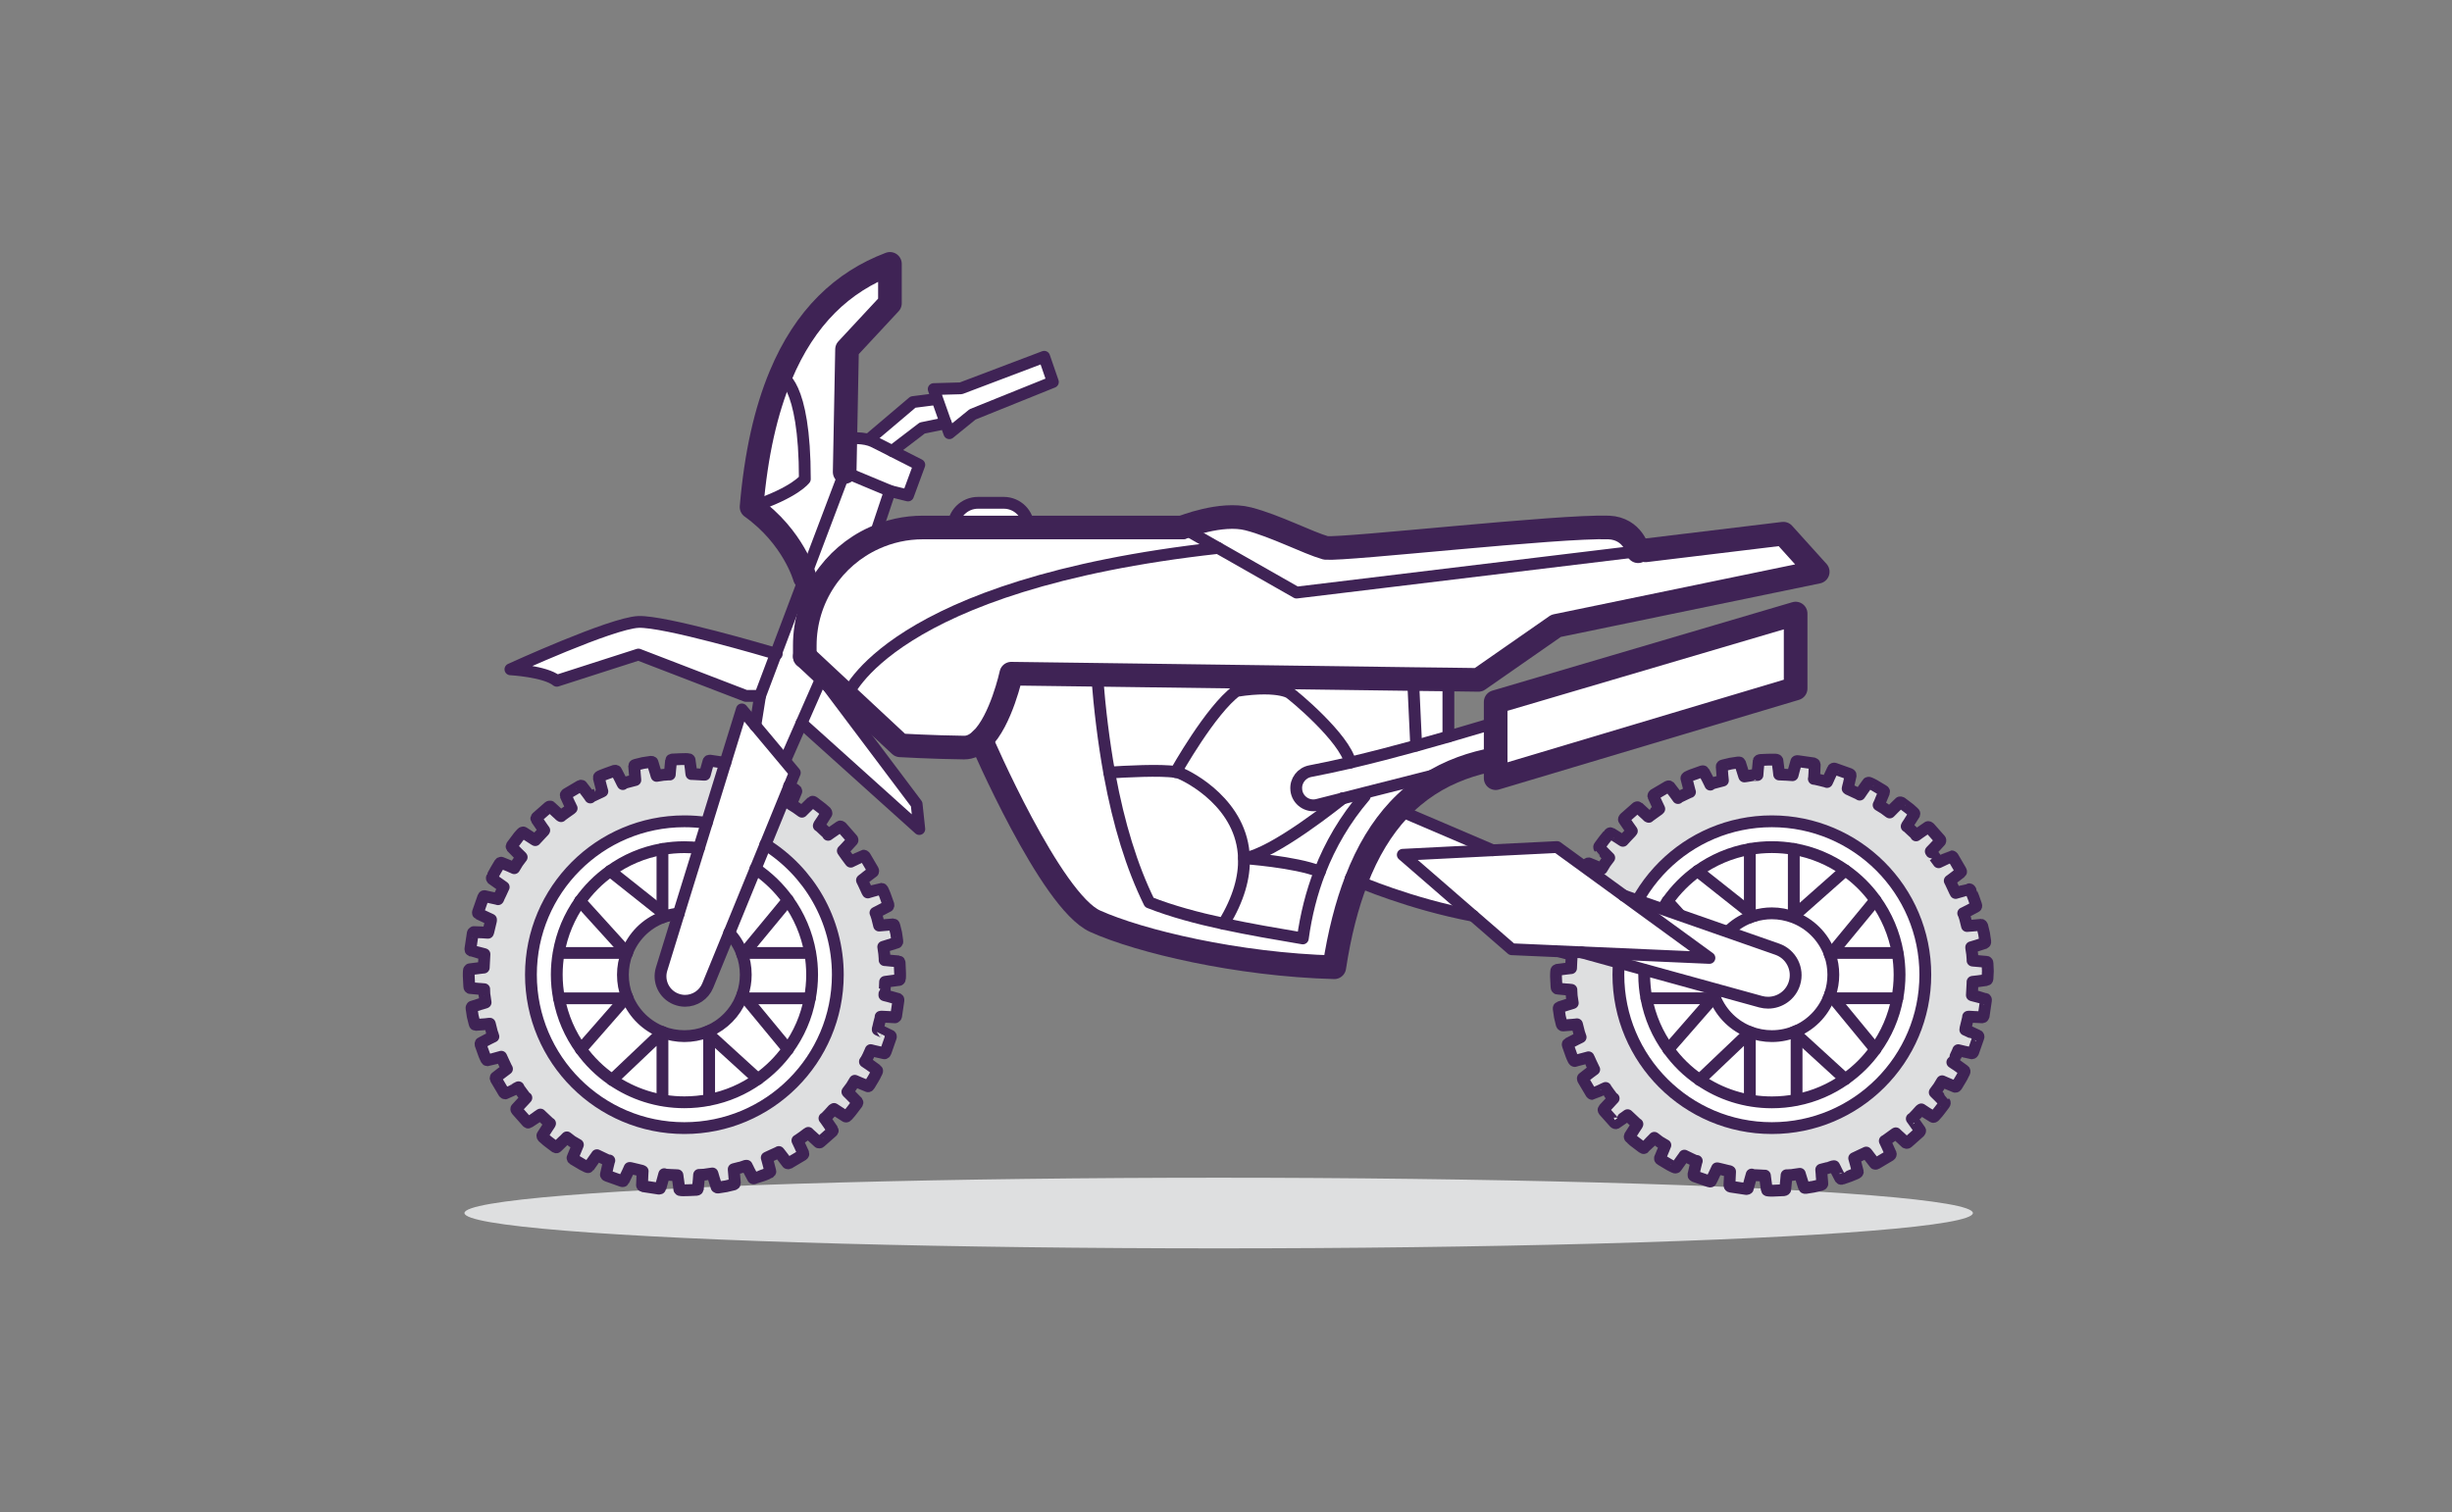 <?xml version="1.0" encoding="utf-8"?>
<!-- Generator: Adobe Illustrator 25.0.0, SVG Export Plug-In . SVG Version: 6.00 Build 0)  -->
<svg version="1.1" id="Layer_1" xmlns="http://www.w3.org/2000/svg" xmlns:xlink="http://www.w3.org/1999/xlink" x="0px" y="0px"
	 viewBox="0 0 415 256" style="enable-background:new 0 0 415 256;" xml:space="preserve">
<rect x="0" y="0" width="415" height="256" fill="#808080" stroke="none"/>
<style type="text/css">
	.st0{fill:#FFFFFF;}
	.st1{fill:#DEDFE0;}
	.st2{fill:none;stroke:#3F2355;stroke-width:4;stroke-linecap:round;stroke-linejoin:round;stroke-miterlimit:10;}
	.st3{fill:none;stroke:#3F2355;stroke-width:3;stroke-linecap:round;stroke-linejoin:round;stroke-miterlimit:10;}
	.st4{fill:none;stroke:#3F2355;stroke-width:2;stroke-linecap:round;stroke-linejoin:round;stroke-miterlimit:10;}
	.st5{fill-rule:evenodd;clip-rule:evenodd;fill:#3F2355;}
	.st6{fill:#3F2355;}
	.st7{fill:none;stroke:#3F2355;stroke-width:2;stroke-miterlimit:10;}
	.st8{fill:none;stroke:#3F2355;stroke-width:4;stroke-miterlimit:10;}
	.st9{fill:none;stroke:#3F2355;stroke-width:3;stroke-miterlimit:10;}
	.st10{fill:none;stroke:#000000;stroke-miterlimit:10;}
	.st11{fill:#3F2254;}
	.st12{fill:#DEDEDF;}
	.st13{fill:#EBECE6;}
</style>
<g>
	<ellipse class="st1" cx="206.26" cy="205.36" rx="127.65" ry="5.98"/>
	<g>
		<g>
			<g id="XMLID_18_">
				<g>
					<path class="st0" d="M321.18,161.32l-0.06,0.01h-11.07l7.37-8.94C319.29,154.99,320.61,158.03,321.18,161.32z"/>
					<path class="st0" d="M310.29,169h10.83c-0.59,3.18-1.88,6.12-3.72,8.64L310.29,169z"/>
					<path class="st0" d="M282.37,177.64c1.44,2.02,3.24,3.79,5.3,5.18c3.47,2.4,7.68,3.8,12.21,3.8c1.44,0,2.85-0.14,4.2-0.41
						c3.01-0.59,5.8-1.81,8.22-3.53c1.98-1.38,3.71-3.08,5.09-5.04c1.84-2.52,3.13-5.46,3.72-8.64c0.25-1.29,0.38-2.62,0.38-3.99
						c0-1.26-0.11-2.49-0.32-3.69c-0.56-3.29-1.88-6.33-3.77-8.93c-1.4-1.95-3.13-3.66-5.09-5.04c-2.55-1.8-5.52-3.07-8.72-3.62
						c-1.21-0.21-2.45-0.32-3.72-0.32s-2.51,0.11-3.72,0.32c-3.26,0.56-6.27,1.87-8.86,3.73c-1.97,1.4-3.68,3.13-5.07,5.11
						c-1.81,2.57-3.08,5.54-3.64,8.75c-0.21,1.2-0.32,2.44-0.32,3.69c0,1.36,0.13,2.69,0.38,3.99
						C279.24,172.18,280.53,175.12,282.37,177.64z M299.88,139.05c14.34,0,25.98,11.63,25.98,25.97c0,14.34-11.64,25.97-25.98,25.97
						c-14.34,0-25.97-11.63-25.97-25.97C273.91,150.67,285.53,139.05,299.88,139.05z"/>
					<path class="st0" d="M317.41,152.39l-7.37,8.94h-0.01h-0.42c-1.06-2.79-3.29-5.01-6.1-6.05l0.08-0.22l8.72-7.71
						C314.28,148.73,316.01,150.44,317.41,152.39z"/>
					<path class="st0" d="M312.31,147.35l-8.72,7.71v-11.33C306.8,144.28,309.76,145.55,312.31,147.35z"/>
					<path class="st0" d="M304.07,175.16l8.24,7.52c-2.42,1.72-5.21,2.94-8.22,3.53l-0.01-0.08V175.16z"/>
					<path class="st0" d="M310.29,169l7.11,8.64c-1.39,1.95-3.12,3.66-5.09,5.04l-8.24-7.52v-0.62c2.66-1.16,4.74-3.42,5.67-6.2
						L310.29,169z"/>
					<path class="st0" d="M310.04,161.33h11.07l0.06-0.01c0.21,1.2,0.32,2.44,0.32,3.69c0,1.36-0.13,2.69-0.38,3.99h-10.83
						l-0.55-0.67c0.35-1.05,0.54-2.15,0.54-3.32c0-1.16-0.19-2.27-0.54-3.32l0.29-0.36H310.04z"/>
					<path class="st0" d="M309.61,161.33c0.05,0.12,0.09,0.25,0.13,0.36c0.35,1.05,0.54,2.15,0.54,3.32c0,1.16-0.19,2.27-0.54,3.32
						c-0.93,2.78-3.01,5.04-5.67,6.2c-1.28,0.56-2.69,0.88-4.19,0.88c-1.31,0-2.57-0.25-3.72-0.69c-2.66-1.01-4.79-3.09-5.88-5.72
						c-0.04-0.09-0.07-0.19-0.11-0.28c-0.45-1.15-0.68-2.4-0.68-3.71c0-1.29,0.24-2.54,0.67-3.68h0.01
						c1.04-2.77,3.22-4.97,5.99-6.02c0.24-0.09,0.48-0.18,0.73-0.25c0.95-0.28,1.95-0.44,2.99-0.44c1.28,0,2.51,0.24,3.64,0.66
						C306.31,156.32,308.55,158.54,309.61,161.33z"/>
					<path class="st0" d="M304.07,175.16v10.97l0.01,0.08c-1.35,0.27-2.77,0.41-4.2,0.41c-4.53,0-8.74-1.4-12.21-3.8l8.5-8.08v-0.01
						c1.15,0.45,2.41,0.69,3.72,0.69c1.49,0,2.91-0.32,4.19-0.88V175.16z"/>
					<path class="st0" d="M303.6,143.73v11.33l-0.08,0.22c-1.13-0.42-2.35-0.66-3.64-0.66c-1.04,0-2.04,0.15-2.99,0.44l-0.73-0.58
						v-10.75c1.21-0.21,2.45-0.32,3.72-0.32S302.38,143.52,303.6,143.73z"/>
					<path class="st0" d="M296.16,174.72v0.01l-8.5,8.08c-2.06-1.39-3.86-3.15-5.3-5.18l7.55-8.64h0.35
						C291.37,171.63,293.5,173.71,296.16,174.72z"/>
					<path class="st0" d="M296.16,154.48v0.82c-2.77,1.06-4.95,3.26-5.99,6.02l-7.94-8.77c1.39-1.98,3.11-3.71,5.07-5.11
						L296.16,154.48z"/>
					<path class="st0" d="M296.16,143.73v10.75l-8.86-7.02C289.89,145.6,292.9,144.29,296.16,143.73z"/>
					<path class="st0" d="M290.17,168.72l-0.25,0.28h-11.26h-0.01c-0.25-1.29-0.38-2.62-0.38-3.99c0-1.26,0.11-2.49,0.32-3.69
						l0.07,0.01h11.5c-0.44,1.14-0.67,2.39-0.67,3.68C289.49,166.32,289.72,167.57,290.17,168.72z"/>
					<path class="st0" d="M282.23,152.57l7.94,8.77h-0.01h-11.5l-0.07-0.01C279.14,158.11,280.42,155.13,282.23,152.57z"/>
					<path class="st0" d="M289.92,169l-7.55,8.64c-1.84-2.52-3.13-5.46-3.72-8.64h0.01H289.92z"/>
					<path class="st1" d="M332.25,181.89c-0.08,0.2-0.22,0.46-0.42,0.79l-0.69,1.15c-0.07,0.11-0.15,0.16-0.24,0.15
						c0,0-0.67-0.28-1.34-0.56c-0.14-0.06-0.29-0.13-0.44-0.19l-0.44-0.19l-0.58,0.96c0,0-0.24,0.32-0.59,0.8l-0.08,0.12l0.09,0.09
						c0.08,0.08,0.16,0.16,0.26,0.26c0.11,0.09,0.21,0.2,0.32,0.31c0.51,0.51,1.02,1.04,1.02,1.05c0.02,0.02,0.04,0.14-0.05,0.26
						l-0.81,1.07c-0.24,0.31-0.42,0.54-0.59,0.71c-0.15,0.19-0.27,0.31-0.27,0.31c-0.07,0.08-0.19,0.14-0.26,0.09l-1.24-0.78
						l-0.74-0.49l-0.09,0.05c-0.04,0.02-0.06,0.05-0.09,0.07c-0.38,0.42-0.62,0.69-0.62,0.69c-0.01,0-0.26,0.27-0.65,0.68
						l-0.16,0.09l0.11,0.15c0.14,0.2,0.31,0.42,0.46,0.65l0.84,1.2c0.02,0.04,0,0.16-0.09,0.25l-2.02,1.79
						c-0.08,0.07-0.24,0.07-0.27,0.05c0,0-0.53-0.51-1.07-1l-0.25-0.22c-0.12-0.12-0.24-0.22-0.34-0.32l-0.08-0.08l-0.11,0.06
						c-0.01,0-0.04,0.01-0.07,0.05l-0.76,0.55c0,0-0.29,0.21-0.78,0.56l-0.14,0.07l0.41,0.87c0.29,0.66,0.6,1.33,0.6,1.33
						c0.02,0.06-0.01,0.18-0.12,0.25l-2.32,1.38c-0.09,0.06-0.24,0.05-0.26,0l-0.88-1.14c-0.09-0.13-0.19-0.25-0.27-0.36l-0.21-0.27
						l-0.09-0.09l-0.12,0.05c-0.01,0.01-0.04,0.01-0.07,0.04c-0.49,0.22-0.82,0.38-0.82,0.38l-0.84,0.4l-0.19,0.09l0.04,0.13
						c0.06,0.24,0.13,0.49,0.21,0.76l0.36,1.41c0.01,0.06-0.05,0.16-0.18,0.22c0,0-0.6,0.29-1.22,0.51
						c-0.65,0.22-1.28,0.44-1.29,0.45c-0.09,0.04-0.22,0.01-0.25-0.04c0,0-0.33-0.65-0.67-1.29l-0.15-0.32
						c-0.07-0.13-0.14-0.27-0.2-0.39l-0.05-0.09h-0.09c-0.04,0-0.07,0.01-0.08,0.01l-0.15,0.05c-0.21,0.08-0.39,0.14-0.52,0.18
						c-0.14,0.04-0.24,0.06-0.25,0.06c0,0-0.4,0.11-0.95,0.24l-0.14,0.04l0.01,0.14c0.01,0.21,0.04,0.45,0.06,0.69v0.12
						c0.06,0.72,0.12,1.45,0.12,1.45c0.01,0.05-0.07,0.15-0.19,0.18l-1.31,0.31l-1.33,0.21c-0.14,0.02-0.25-0.05-0.26-0.09
						c0,0-0.21-0.69-0.44-1.38c-0.08-0.27-0.16-0.55-0.24-0.78l-0.04-0.14l-1.13,0.16c0,0-0.09,0.01-0.24,0.04
						c-0.11,0.01-0.24,0.01-0.4,0.02l-0.26,0.02c-0.02,0-0.05,0-0.07,0h-0.15l-0.01,0.15c-0.02,0.24-0.05,0.52-0.07,0.79l-0.14,1.46
						c0,0.05-0.09,0.12-0.22,0.13l-1.35,0.06c-0.35,0.04-0.71,0.02-0.94,0.02c-0.24-0.01-0.38-0.02-0.39-0.02
						c-0.13,0-0.22-0.09-0.22-0.13l-0.2-1.46c-0.02-0.15-0.04-0.32-0.06-0.47c-0.01-0.11-0.02-0.22-0.04-0.33l-0.02-0.14h-0.14
						h-0.06c-0.55-0.02-0.93-0.05-0.93-0.05s-0.38-0.01-0.91-0.04c-0.01-0.01-0.02-0.01-0.02-0.01l-0.18-0.08l-0.27,0.96
						c-0.19,0.71-0.38,1.4-0.38,1.4c-0.01,0.04-0.12,0.08-0.24,0.09l-2.67-0.4c-0.13-0.02-0.21-0.13-0.21-0.19
						c0,0,0.04-0.73,0.07-1.46c0.01-0.28,0.02-0.56,0.04-0.8v-0.11l-0.08-0.05c-0.06-0.02-0.11-0.04-0.11-0.02
						c-0.54-0.13-0.89-0.22-0.89-0.22s-0.38-0.09-0.92-0.22l-0.06-0.02l-0.14-0.01l-0.15,0.33c-0.07,0.15-0.15,0.34-0.24,0.51
						c-0.31,0.66-0.62,1.32-0.64,1.32c-0.01,0.06-0.13,0.11-0.25,0.06l-2.55-0.89c-0.12-0.05-0.19-0.15-0.18-0.19
						c0,0,0.16-0.71,0.32-1.41l0.19-0.79l0.07-0.19l-0.21-0.01l-0.05-0.01c-0.48-0.24-0.81-0.38-0.81-0.38s-0.34-0.16-0.85-0.41
						l-0.18-0.09l-0.08,0.13c-0.07,0.11-0.15,0.21-0.24,0.33l-1.08,1.52c-0.02,0.04-0.15,0.06-0.27,0c0,0-0.14-0.06-0.39-0.18
						c-0.21-0.09-0.48-0.26-0.79-0.44c-0.58-0.34-1.15-0.69-1.15-0.69c-0.12-0.06-0.15-0.18-0.14-0.22c0,0,0.28-0.67,0.56-1.34
						l0.09-0.21c0.07-0.19,0.15-0.38,0.21-0.54l0.06-0.13l-0.13-0.07c-0.49-0.29-0.82-0.49-0.82-0.49c-0.01-0.01-0.34-0.25-0.8-0.6
						l-0.12-0.09l-0.11,0.11c-0.09,0.11-0.21,0.22-0.33,0.34l-0.24,0.24c-0.51,0.51-1.02,1.01-1.04,1.02
						c-0.06,0.07-0.18,0.01-0.26-0.05c0,0-0.53-0.4-1.07-0.81c-0.31-0.22-0.54-0.41-0.71-0.58c-0.18-0.16-0.31-0.27-0.31-0.28
						c-0.11-0.08-0.12-0.21-0.09-0.26c0,0,0.39-0.61,0.78-1.22c0.15-0.24,0.31-0.47,0.45-0.68l0.07-0.15l-0.15-0.09l-0.68-0.64
						c0,0-0.28-0.25-0.68-0.64l-0.12,0.12l0.08-0.15l-0.11-0.11l-0.12,0.08c-0.09,0.07-0.21,0.15-0.33,0.24
						c-0.09,0.07-0.21,0.15-0.32,0.22c-0.6,0.41-1.2,0.81-1.2,0.82c-0.05,0.02-0.16-0.01-0.24-0.09l-1.79-2.01
						c-0.09-0.11-0.08-0.24-0.05-0.27c0,0,0.49-0.54,0.99-1.07l0.19-0.21c0.13-0.13,0.26-0.27,0.36-0.39l0.15-0.16l-0.16-0.08
						l-0.01-0.01c-0.33-0.45-0.55-0.74-0.55-0.74c0-0.01-0.21-0.31-0.53-0.74c-0.01-0.01-0.02-0.04-0.04-0.05l-0.07-0.15l-0.36,0.16
						c-0.16,0.08-0.34,0.16-0.52,0.25c-0.66,0.29-1.33,0.61-1.36,0.61c-0.06,0-0.15-0.05-0.2-0.12l-1.38-2.33
						c-0.06-0.12-0.05-0.24,0-0.26l1.13-0.88l0.76-0.56l-0.07-0.12c0-0.02-0.01-0.04-0.02-0.06c-0.25-0.49-0.4-0.84-0.4-0.84
						c0-0.01-0.15-0.34-0.39-0.86c-0.01-0.01-0.02-0.02-0.04-0.04l-0.05-0.14l-0.14,0.04c-0.24,0.07-0.51,0.14-0.78,0.21
						c-0.71,0.18-1.41,0.36-1.42,0.38c-0.06-0.01-0.15-0.07-0.2-0.18c-0.01-0.01-0.31-0.61-0.51-1.24l-0.45-1.27
						c-0.05-0.12-0.01-0.24,0.04-0.26l1.29-0.67c0.25-0.13,0.49-0.26,0.71-0.35l0.13-0.07l-0.05-0.13c0-0.04-0.01-0.07-0.02-0.07
						l-0.12-0.35c-0.04-0.11-0.07-0.21-0.08-0.27c-0.05-0.16-0.07-0.26-0.07-0.26s-0.09-0.39-0.24-0.96l-0.04-0.14l-0.14,0.02
						c-0.19,0.01-0.4,0.04-0.62,0.06l-1.64,0.12c-0.06,0-0.14-0.07-0.18-0.19l-0.31-1.29c-0.09-0.68-0.2-1.34-0.2-1.34
						c-0.02-0.13,0.04-0.24,0.08-0.25l1.39-0.45l0.28-0.08c0.18-0.05,0.34-0.11,0.49-0.15l0.14-0.05l-0.02-0.14
						c-0.09-0.58-0.15-0.98-0.15-0.98s-0.01-0.09-0.02-0.24c-0.01-0.11-0.02-0.25-0.02-0.4l-0.02-0.26c0.01-0.02,0-0.05,0-0.06
						v-0.15l-0.15-0.02c-0.13-0.01-0.27-0.02-0.42-0.04c-0.12,0-0.25-0.01-0.36-0.02l-1.46-0.14c-0.04,0-0.13-0.09-0.13-0.24
						c0,0-0.02-0.67-0.07-1.34c-0.05-0.66,0.01-1.32,0.01-1.33c0-0.14,0.08-0.24,0.13-0.25l1.65-0.21c0.2-0.02,0.41-0.05,0.6-0.07
						l0.14-0.01l0.01-0.21c0.02-0.56,0.04-0.92,0.04-0.92s0.02-0.39,0.06-0.94l0.01-0.2l-0.13-0.04c-0.24-0.06-0.51-0.13-0.76-0.19
						c-0.71-0.2-1.4-0.39-1.4-0.39c-0.06-0.02-0.12-0.13-0.09-0.26l0.4-2.66c0.02-0.13,0.12-0.2,0.18-0.2l1.46,0.06l0.93,0.05
						l0.06-0.19c0.13-0.55,0.22-0.91,0.22-0.92c0,0,0.09-0.35,0.24-0.93l0.01-0.16l-0.09-0.05c-0.18-0.09-0.38-0.19-0.59-0.28
						l-1.47-0.69c-0.05-0.02-0.09-0.13-0.06-0.26l0.91-2.55c0.04-0.11,0.13-0.19,0.19-0.16c0,0,0.71,0.15,1.41,0.31
						c0.14,0.04,0.29,0.07,0.42,0.11c0.13,0.02,0.25,0.05,0.35,0.08l0.13,0.02l0.06-0.12c0.01-0.02,0.02-0.05,0.04-0.08
						c0.22-0.49,0.38-0.82,0.38-0.82s0.16-0.34,0.4-0.85l-0.15-0.07l0.18,0.02l0.07-0.13l-1.97-1.39c-0.05-0.04-0.07-0.15-0.01-0.27
						c0,0,0.07-0.15,0.19-0.39c0.08-0.2,0.24-0.47,0.44-0.79l0.68-1.15c0.06-0.09,0.14-0.15,0.22-0.14l1.34,0.55
						c0.15,0.06,0.29,0.12,0.44,0.18c0.11,0.05,0.21,0.09,0.32,0.14l0.13,0.06l0.58-0.96l0.68-0.91l-0.11-0.11
						c-0.16-0.16-0.36-0.38-0.56-0.56c-0.51-0.52-1.02-1.02-1.02-1.04c-0.04-0.04-0.04-0.15,0.05-0.26c0,0,0.4-0.53,0.8-1.08
						c0.21-0.27,0.42-0.53,0.58-0.71c0.16-0.18,0.28-0.29,0.29-0.31c0.08-0.09,0.22-0.12,0.25-0.09c0,0,0.62,0.39,1.24,0.78
						c0.2,0.14,0.41,0.27,0.59,0.39l0.2,0.12l0.09-0.09c0.02-0.01,0.04-0.04,0.05-0.06c0.39-0.4,0.62-0.67,0.62-0.67l0.64-0.67
						c0.02-0.02,0.06-0.05,0.08-0.09l0.04-0.08l-0.05-0.08c-0.12-0.16-0.25-0.35-0.39-0.55l-0.08-0.11
						c-0.41-0.59-0.81-1.18-0.81-1.18c-0.04-0.05-0.01-0.16,0.08-0.25l2.04-1.8c0.07-0.07,0.25-0.06,0.26-0.05
						c0,0,0.53,0.49,1.07,0.99c0.11,0.11,0.21,0.2,0.32,0.29c0.09,0.09,0.19,0.18,0.27,0.27l0.15,0.07l0.12-0.11
						c0.45-0.33,0.74-0.54,0.75-0.54c0,0,0.29-0.22,0.78-0.56c0.01-0.01,0.04-0.02,0.05-0.05l0.08-0.08l-0.05-0.11
						c-0.05-0.11-0.11-0.22-0.16-0.34c-0.06-0.13-0.12-0.26-0.18-0.38c-0.31-0.67-0.61-1.34-0.61-1.34
						c-0.02-0.05,0.02-0.16,0.11-0.24l2.34-1.38c0.09-0.05,0.22-0.05,0.26-0.01l0.88,1.15c0.16,0.22,0.33,0.45,0.47,0.65l0.11,0.16
						l0.14-0.14l0.02-0.01c0.51-0.24,0.84-0.4,0.84-0.4s0.33-0.15,0.82-0.39c0.04,0,0.06-0.01,0.08-0.02l0.13-0.06l-0.05-0.14
						c-0.06-0.24-0.14-0.49-0.2-0.78c-0.19-0.69-0.36-1.4-0.36-1.4c-0.02-0.06,0.05-0.16,0.16-0.22c0.01-0.01,0.6-0.31,1.24-0.51
						c0.62-0.21,1.26-0.45,1.26-0.45c0.12-0.04,0.26,0.01,0.27,0.04c0,0,0.33,0.65,0.67,1.28c0.12,0.26,0.25,0.51,0.36,0.73
						l0.09,0.2l0.14-0.14c0.01,0,0.01,0,0.02,0c0.15-0.06,0.29-0.09,0.41-0.14l1.56-0.41l-0.01-0.14c-0.02-0.24-0.05-0.52-0.08-0.79
						l-0.11-1.47c0-0.04,0.07-0.14,0.2-0.16l1.31-0.31c0.66-0.11,1.32-0.2,1.32-0.2c0.13-0.02,0.25,0.04,0.26,0.07
						c0,0,0.21,0.71,0.44,1.4l0.06,0.2c0.07,0.2,0.13,0.4,0.18,0.56l0.05,0.14l0.14-0.01c0.58-0.09,0.96-0.15,0.96-0.15
						c0.01-0.01,0.11-0.01,0.25-0.04l0.19-0.01c0.14-0.01,0.31-0.02,0.48-0.04l0.21,0.01l0.01-0.15c0.02-0.25,0.05-0.53,0.06-0.8
						c0.08-0.72,0.14-1.45,0.14-1.45c0.01-0.06,0.11-0.13,0.24-0.14l1.35-0.06c0.34-0.02,0.69-0.02,0.92-0.01
						c0.25,0,0.41,0.01,0.41,0.01c0.13,0.01,0.22,0.08,0.24,0.13l0.19,1.46c0.04,0.19,0.05,0.39,0.07,0.56l0.04,0.36l0.21,0.01
						c0.56,0.02,0.93,0.04,0.93,0.04c0.01,0,0.38,0.04,0.94,0.06l0.19,0.01l0.04-0.13c0.07-0.24,0.14-0.49,0.2-0.78l0.39-1.39
						c0.01-0.05,0.11-0.11,0.25-0.08l2.66,0.38c0.13,0.04,0.21,0.14,0.21,0.19c0,0-0.02,0.73-0.06,1.46
						c-0.02,0.28-0.04,0.56-0.05,0.81l-0.04,0.16l0.18,0.01l0.07-0.15l-0.02,0.16c0.54,0.13,0.91,0.21,0.91,0.21
						s0.36,0.09,0.95,0.24l0.14,0.06l0.07-0.14c0.05-0.13,0.12-0.26,0.18-0.39c0.05-0.12,0.11-0.22,0.15-0.34
						c0.31-0.66,0.62-1.32,0.62-1.32c0.02-0.05,0.16-0.11,0.26-0.07l2.55,0.91c0.12,0.05,0.19,0.14,0.18,0.19l-0.31,1.41
						c-0.06,0.2-0.09,0.38-0.14,0.55l-0.07,0.32l0.07,0.06c0.04,0.05,0.08,0.06,0.11,0.06c0.51,0.25,0.85,0.4,0.85,0.4
						s0.32,0.15,0.82,0.38c0.01,0.02,0.04,0.04,0.06,0.04l0.13,0.08l0.09-0.13c0.13-0.19,0.29-0.44,0.45-0.66
						c0.44-0.59,0.85-1.19,0.85-1.19c0.02-0.04,0.16-0.06,0.28,0c0,0,0.15,0.06,0.39,0.18c0.22,0.11,0.52,0.26,0.79,0.44
						c0.58,0.34,1.15,0.69,1.15,0.69c0.12,0.06,0.16,0.18,0.14,0.22c0,0-0.27,0.67-0.56,1.34c-0.09,0.26-0.21,0.52-0.31,0.73
						l-0.07,0.14l0.96,0.59c0,0,0.33,0.24,0.8,0.59l0.12,0.08l0.11-0.11c0.07-0.07,0.16-0.16,0.25-0.25
						c0.11-0.11,0.21-0.21,0.31-0.32l1.05-1.02c0.01-0.02,0.16-0.02,0.26,0.04c0,0,0.53,0.42,1.11,0.84
						c0.25,0.19,0.51,0.39,0.67,0.56l0.31,0.28c0.11,0.08,0.13,0.21,0.11,0.25l-0.79,1.24l-0.05,0.09c-0.14,0.2-0.27,0.4-0.39,0.59
						l-0.08,0.16l0.15,0.08c0.41,0.38,0.68,0.64,0.68,0.64s0.27,0.26,0.68,0.62l0.08,0.19l0.35-0.25c0.14-0.11,0.31-0.21,0.47-0.33
						c0.59-0.41,1.19-0.82,1.19-0.82c0.05-0.04,0.18,0.01,0.26,0.09l1.79,2.02c0.08,0.08,0.07,0.21,0.04,0.26c0,0-0.49,0.53-1,1.09
						c-0.19,0.2-0.38,0.4-0.54,0.56l-0.07,0.08l0.05,0.09c0.01,0.05,0.05,0.08,0.06,0.08c0.32,0.46,0.53,0.76,0.54,0.76
						c0,0,0.22,0.31,0.54,0.73c0.01,0.02,0.02,0.07,0.06,0.11l0.08,0.08l0.12-0.06c0.19-0.09,0.4-0.19,0.62-0.29l0.09-0.05
						c0.67-0.31,1.33-0.61,1.36-0.61c0.06,0,0.15,0.04,0.21,0.12l1.36,2.33c0.07,0.12,0.05,0.24,0.01,0.26c0,0-0.58,0.45-1.15,0.88
						c-0.2,0.15-0.39,0.29-0.56,0.42l-0.18,0.13l0.06,0.12c0,0.01,0.01,0.04,0.04,0.07c0.24,0.51,0.4,0.85,0.4,0.85l0.39,0.84
						c0.01,0.02,0.02,0.06,0.04,0.08l0.07,0.11l0.12-0.04c0.22-0.07,0.49-0.14,0.76-0.21c0.71-0.19,1.41-0.36,1.44-0.38
						c0.06,0.01,0.15,0.07,0.2,0.18c0,0.01,0.29,0.6,0.51,1.24l0.44,1.27c0.05,0.13,0.01,0.24-0.04,0.26c0,0-0.65,0.34-1.28,0.68
						l-0.11,0.05c-0.22,0.11-0.44,0.21-0.61,0.31l-0.15,0.07l0.11,0.21c0.08,0.25,0.15,0.47,0.2,0.61l0.33,1.34l0.14-0.01
						c0.25-0.01,0.52-0.04,0.8-0.06l1.46-0.13c0.06,0,0.14,0.08,0.18,0.2c0,0,0.15,0.66,0.31,1.29l0.2,1.34
						c0.02,0.13-0.05,0.24-0.08,0.25c0,0-0.71,0.22-1.39,0.45c-0.13,0.04-0.26,0.07-0.38,0.11c-0.14,0.05-0.27,0.08-0.39,0.12
						l-0.14,0.04l0.01,0.15c0.09,0.59,0.15,0.98,0.15,0.98s0.01,0.09,0.02,0.26c0.01,0.15,0.04,0.39,0.05,0.65v0.21l0.15,0.02
						c0.25,0.02,0.52,0.05,0.8,0.07c0.73,0.06,1.45,0.13,1.45,0.13c0.05,0,0.13,0.09,0.13,0.22l0.06,1.35
						c0.05,0.65,0.01,1.32,0.01,1.33c-0.01,0.14-0.09,0.24-0.14,0.24l-1.45,0.2c-0.28,0.04-0.55,0.06-0.8,0.09l-0.14,0.02v0.2
						c-0.04,0.54-0.05,0.93-0.05,0.93s-0.02,0.35-0.05,0.91c-0.01,0.02-0.01,0.06-0.01,0.09v0.13l0.13,0.04
						c0.16,0.04,0.34,0.08,0.53,0.14l0.24,0.06c0.69,0.19,1.39,0.39,1.4,0.39c0.04,0.01,0.11,0.12,0.08,0.24l-0.39,2.66
						c-0.04,0.13-0.14,0.22-0.19,0.22l-1.46-0.07c-0.27-0.01-0.54-0.02-0.8-0.05l-0.18,0.02l-0.01,0.18
						c-0.14,0.54-0.22,0.91-0.22,0.91s-0.08,0.35-0.21,0.86c-0.02,0.05-0.02,0.11-0.02,0.14l-0.01,0.11l0.32,0.14
						c0.15,0.08,0.33,0.15,0.52,0.25c0.66,0.31,1.31,0.62,1.32,0.62c0.05,0.02,0.11,0.14,0.06,0.25l-0.89,2.55
						c-0.05,0.11-0.14,0.18-0.2,0.18c0,0-0.71-0.15-1.41-0.31c-0.2-0.05-0.39-0.09-0.58-0.14l-0.34-0.08l-0.07,0.19
						c-0.24,0.51-0.39,0.85-0.39,0.85c0,0.01-0.16,0.34-0.39,0.82c-0.01,0.02-0.01,0.04-0.01,0.04l-0.14,0.14l0.38,0.26
						c0.14,0.09,0.31,0.2,0.45,0.29c0.6,0.44,1.19,0.86,1.19,0.86c0.05,0.04,0.08,0.15,0.02,0.27
						C332.45,181.5,332.37,181.65,332.25,181.89z M325.86,165.01c0-14.34-11.64-25.97-25.98-25.97c-14.34,0-25.97,11.63-25.97,25.97
						c0,14.34,11.63,25.97,25.97,25.97C314.22,190.98,325.86,179.36,325.86,165.01z"/>
				</g>
				<g>
					<path class="st4" d="M336.38,165.67c-0.01,0.14-0.09,0.24-0.14,0.24l-1.45,0.2c-0.28,0.04-0.55,0.06-0.8,0.09l-0.14,0.02v0.2
						c-0.04,0.54-0.05,0.93-0.05,0.93s-0.02,0.35-0.05,0.91c-0.01,0.02-0.01,0.06-0.01,0.09v0.13l0.13,0.04
						c0.16,0.04,0.34,0.08,0.53,0.14l0.24,0.06c0.69,0.19,1.39,0.39,1.4,0.39c0.04,0.01,0.11,0.12,0.08,0.24l-0.39,2.66
						c-0.04,0.13-0.14,0.22-0.19,0.22l-1.46-0.07c-0.27-0.01-0.54-0.02-0.8-0.05l-0.18,0.02l-0.01,0.18
						c-0.14,0.54-0.22,0.91-0.22,0.91s-0.08,0.35-0.21,0.86c-0.02,0.05-0.02,0.11-0.02,0.14l-0.01,0.11l0.32,0.14
						c0.15,0.08,0.33,0.15,0.52,0.25c0.66,0.31,1.31,0.62,1.32,0.62c0.05,0.02,0.11,0.14,0.06,0.25l-0.89,2.55
						c-0.05,0.11-0.14,0.18-0.2,0.18c0,0-0.71-0.15-1.41-0.31c-0.2-0.05-0.39-0.09-0.58-0.14l-0.34-0.08l-0.07,0.19
						c-0.24,0.51-0.39,0.85-0.39,0.85c0,0.01-0.16,0.34-0.39,0.82c-0.01,0.02-0.01,0.04-0.01,0.04l-0.14,0.14l0.38,0.26
						c0.14,0.09,0.31,0.2,0.45,0.29c0.6,0.44,1.19,0.86,1.19,0.86c0.05,0.04,0.08,0.15,0.02,0.27c0,0-0.08,0.15-0.2,0.39
						c-0.08,0.2-0.22,0.46-0.42,0.79l-0.69,1.15c-0.07,0.11-0.15,0.16-0.24,0.15c0,0-0.67-0.28-1.34-0.56
						c-0.14-0.06-0.29-0.13-0.44-0.19l-0.44-0.19l-0.58,0.96c0,0-0.24,0.32-0.59,0.8l-0.08,0.12l0.09,0.09
						c0.08,0.08,0.16,0.16,0.26,0.26c0.11,0.09,0.21,0.2,0.32,0.31c0.51,0.51,1.02,1.04,1.02,1.05c0.02,0.02,0.04,0.14-0.05,0.26
						l-0.81,1.07c-0.24,0.31-0.42,0.54-0.59,0.71c-0.15,0.19-0.27,0.31-0.27,0.31c-0.07,0.08-0.19,0.14-0.26,0.09l-1.24-0.78
						l-0.74-0.49l-0.09,0.05c-0.04,0.02-0.06,0.05-0.09,0.07c-0.38,0.42-0.62,0.69-0.62,0.69c-0.01,0-0.26,0.27-0.65,0.68
						l-0.16,0.09l0.11,0.15c0.14,0.2,0.31,0.42,0.46,0.65l0.84,1.2c0.02,0.04,0,0.16-0.09,0.25l-2.02,1.79
						c-0.08,0.07-0.24,0.07-0.27,0.05c0,0-0.53-0.51-1.07-1l-0.25-0.22c-0.12-0.12-0.24-0.22-0.34-0.32l-0.08-0.08l-0.11,0.06
						c-0.01,0-0.04,0.01-0.07,0.05l-0.76,0.55c0,0-0.29,0.21-0.78,0.56l-0.14,0.07l0.41,0.87c0.29,0.66,0.6,1.33,0.6,1.33
						c0.02,0.06-0.01,0.18-0.12,0.25l-2.32,1.38c-0.09,0.06-0.24,0.05-0.26,0l-0.88-1.14c-0.09-0.13-0.19-0.25-0.27-0.36l-0.21-0.27
						l-0.09-0.09l-0.12,0.05c-0.01,0.01-0.04,0.01-0.07,0.04c-0.49,0.22-0.82,0.38-0.82,0.38l-0.84,0.4l-0.19,0.09l0.04,0.13
						c0.06,0.24,0.13,0.49,0.21,0.76l0.36,1.41c0.01,0.06-0.05,0.16-0.18,0.22c0,0-0.6,0.29-1.22,0.51
						c-0.65,0.22-1.28,0.44-1.29,0.45c-0.09,0.04-0.22,0.01-0.25-0.04c0,0-0.33-0.65-0.67-1.29l-0.15-0.32
						c-0.07-0.13-0.14-0.27-0.2-0.39l-0.05-0.09h-0.09c-0.04,0-0.07,0.01-0.08,0.01l-0.15,0.05c-0.21,0.08-0.39,0.14-0.52,0.18
						c-0.14,0.04-0.24,0.06-0.25,0.06c0,0-0.4,0.11-0.95,0.24l-0.14,0.04l0.01,0.14c0.01,0.21,0.04,0.45,0.06,0.69v0.12
						c0.06,0.72,0.12,1.45,0.12,1.45c0.01,0.05-0.07,0.15-0.19,0.18l-1.31,0.31l-1.33,0.21c-0.14,0.02-0.25-0.05-0.26-0.09
						c0,0-0.21-0.69-0.44-1.38c-0.08-0.27-0.16-0.55-0.24-0.78l-0.04-0.14l-1.13,0.16c0,0-0.09,0.01-0.24,0.04
						c-0.11,0.01-0.24,0.01-0.4,0.02l-0.26,0.02c-0.02,0-0.05,0-0.07,0h-0.15l-0.01,0.15c-0.02,0.24-0.05,0.52-0.07,0.79l-0.14,1.46
						c0,0.05-0.09,0.12-0.22,0.13l-1.35,0.06c-0.35,0.04-0.71,0.02-0.94,0.02c-0.24-0.01-0.38-0.02-0.39-0.02
						c-0.13,0-0.22-0.09-0.22-0.13l-0.2-1.46c-0.02-0.15-0.04-0.32-0.06-0.47c-0.01-0.11-0.02-0.22-0.04-0.33l-0.02-0.14h-0.14
						h-0.06c-0.55-0.02-0.93-0.05-0.93-0.05s-0.38-0.01-0.91-0.04c-0.01-0.01-0.02-0.01-0.02-0.01l-0.18-0.08l-0.27,0.96
						c-0.19,0.71-0.38,1.4-0.38,1.4c-0.01,0.04-0.12,0.08-0.24,0.09l-2.67-0.4c-0.13-0.02-0.21-0.13-0.21-0.19
						c0,0,0.04-0.73,0.07-1.46c0.01-0.28,0.02-0.56,0.04-0.8v-0.11l-0.08-0.05c-0.06-0.02-0.11-0.04-0.11-0.02
						c-0.54-0.13-0.89-0.22-0.89-0.22s-0.38-0.09-0.92-0.22l-0.06-0.02l-0.14-0.01l-0.15,0.33c-0.07,0.15-0.15,0.34-0.24,0.51
						c-0.31,0.66-0.62,1.32-0.64,1.32c-0.01,0.06-0.13,0.11-0.25,0.06l-2.55-0.89c-0.12-0.05-0.19-0.15-0.18-0.19
						c0,0,0.16-0.71,0.32-1.41l0.19-0.79l0.07-0.19l-0.21-0.01l-0.05-0.01c-0.48-0.24-0.81-0.38-0.81-0.38s-0.34-0.16-0.85-0.41
						l-0.18-0.09l-0.08,0.13c-0.07,0.11-0.15,0.21-0.24,0.33l-1.08,1.52c-0.02,0.04-0.15,0.06-0.27,0c0,0-0.14-0.06-0.39-0.18
						c-0.21-0.09-0.48-0.26-0.79-0.44c-0.58-0.34-1.15-0.69-1.15-0.69c-0.12-0.06-0.15-0.18-0.14-0.22c0,0,0.28-0.67,0.56-1.34
						l0.09-0.21c0.07-0.19,0.15-0.38,0.21-0.54l0.06-0.13l-0.13-0.07c-0.49-0.29-0.82-0.49-0.82-0.49c-0.01-0.01-0.34-0.25-0.8-0.6
						l-0.12-0.09l-0.11,0.11c-0.09,0.11-0.21,0.22-0.33,0.34l-0.24,0.24c-0.51,0.51-1.02,1.01-1.04,1.02
						c-0.06,0.07-0.18,0.01-0.26-0.05c0,0-0.53-0.4-1.07-0.81c-0.31-0.22-0.54-0.41-0.71-0.58c-0.18-0.16-0.31-0.27-0.31-0.28
						c-0.11-0.08-0.12-0.21-0.09-0.26c0,0,0.39-0.61,0.78-1.22c0.15-0.24,0.31-0.47,0.45-0.68l0.07-0.15l-0.15-0.09l-0.68-0.64
						c0,0-0.28-0.25-0.68-0.64l-0.12,0.12l0.08-0.15l-0.11-0.11l-0.12,0.08c-0.09,0.07-0.21,0.15-0.33,0.24
						c-0.09,0.07-0.21,0.15-0.32,0.22c-0.6,0.41-1.2,0.81-1.2,0.82c-0.05,0.02-0.16-0.01-0.24-0.09l-1.79-2.01
						c-0.09-0.11-0.08-0.24-0.05-0.27c0,0,0.49-0.54,0.99-1.07l0.19-0.21c0.13-0.13,0.26-0.27,0.36-0.39l0.15-0.16l-0.16-0.08
						l-0.01-0.01c-0.33-0.45-0.55-0.74-0.55-0.74c0-0.01-0.21-0.31-0.53-0.74c-0.01-0.01-0.02-0.04-0.04-0.05l-0.07-0.15l-0.36,0.16
						c-0.16,0.08-0.34,0.16-0.52,0.25c-0.66,0.29-1.33,0.61-1.36,0.61c-0.06,0-0.15-0.05-0.2-0.12l-1.38-2.33
						c-0.06-0.12-0.05-0.24,0-0.26l1.13-0.88l0.76-0.56l-0.07-0.12c0-0.02-0.01-0.04-0.02-0.06c-0.25-0.49-0.4-0.84-0.4-0.84
						c0-0.01-0.15-0.34-0.39-0.86c-0.01-0.01-0.02-0.02-0.04-0.04l-0.05-0.14l-0.14,0.04c-0.24,0.07-0.51,0.14-0.78,0.21
						c-0.71,0.18-1.41,0.36-1.42,0.38c-0.06-0.01-0.15-0.07-0.2-0.18c-0.01-0.01-0.31-0.61-0.51-1.24l-0.45-1.27
						c-0.05-0.12-0.01-0.24,0.04-0.26l1.29-0.67c0.25-0.13,0.49-0.26,0.71-0.35l0.13-0.07l-0.05-0.13c0-0.04-0.01-0.07-0.02-0.07
						l-0.12-0.35c-0.04-0.11-0.07-0.21-0.08-0.27c-0.05-0.16-0.07-0.26-0.07-0.26s-0.09-0.39-0.24-0.96l-0.04-0.14l-0.14,0.02
						c-0.19,0.01-0.4,0.04-0.62,0.06l-1.64,0.12c-0.06,0-0.14-0.07-0.18-0.19l-0.31-1.29c-0.09-0.68-0.2-1.34-0.2-1.34
						c-0.02-0.13,0.04-0.24,0.08-0.25l1.39-0.45l0.28-0.08c0.18-0.05,0.34-0.11,0.49-0.15l0.14-0.05l-0.02-0.14
						c-0.09-0.58-0.15-0.98-0.15-0.98s-0.01-0.09-0.02-0.24c-0.01-0.11-0.02-0.25-0.02-0.4l-0.02-0.26c0.01-0.02,0-0.05,0-0.06
						v-0.15l-0.15-0.02c-0.13-0.01-0.27-0.02-0.42-0.04c-0.12,0-0.25-0.01-0.36-0.02l-1.46-0.14c-0.04,0-0.13-0.09-0.13-0.24
						c0,0-0.02-0.67-0.07-1.34c-0.05-0.66,0.01-1.32,0.01-1.33c0-0.14,0.08-0.24,0.13-0.25l1.65-0.21c0.2-0.02,0.41-0.05,0.6-0.07
						l0.14-0.01l0.01-0.21c0.02-0.56,0.04-0.92,0.04-0.92s0.02-0.39,0.06-0.94l0.01-0.2l-0.13-0.04c-0.24-0.06-0.51-0.13-0.76-0.19
						c-0.71-0.2-1.4-0.39-1.4-0.39c-0.06-0.02-0.12-0.13-0.09-0.26l0.4-2.66c0.02-0.13,0.12-0.2,0.18-0.2l1.46,0.06l0.93,0.05
						l0.06-0.19c0.13-0.55,0.22-0.91,0.22-0.92c0,0,0.09-0.35,0.24-0.93l0.01-0.16l-0.09-0.05c-0.18-0.09-0.38-0.19-0.59-0.28
						l-1.47-0.69c-0.05-0.02-0.09-0.13-0.06-0.26l0.91-2.55c0.04-0.11,0.13-0.19,0.19-0.16c0,0,0.71,0.15,1.41,0.31
						c0.14,0.04,0.29,0.07,0.42,0.11c0.13,0.02,0.25,0.05,0.35,0.08l0.13,0.02l0.06-0.12c0.01-0.02,0.02-0.05,0.04-0.08
						c0.22-0.49,0.38-0.82,0.38-0.82s0.16-0.34,0.4-0.85l-0.15-0.07l0.18,0.02l0.07-0.13l-1.97-1.39c-0.05-0.04-0.07-0.15-0.01-0.27
						c0,0,0.07-0.15,0.19-0.39c0.08-0.2,0.24-0.47,0.44-0.79l0.68-1.15c0.06-0.09,0.14-0.15,0.22-0.14l1.34,0.55
						c0.15,0.06,0.29,0.12,0.44,0.18c0.11,0.05,0.21,0.09,0.32,0.14l0.13,0.06l0.58-0.96l0.68-0.91l-0.11-0.11
						c-0.16-0.16-0.36-0.38-0.56-0.56c-0.51-0.52-1.02-1.02-1.02-1.04c-0.04-0.04-0.04-0.15,0.05-0.26c0,0,0.4-0.53,0.8-1.08
						c0.21-0.27,0.42-0.53,0.58-0.71c0.16-0.18,0.28-0.29,0.29-0.31c0.08-0.09,0.22-0.12,0.25-0.09c0,0,0.62,0.39,1.24,0.78
						c0.2,0.14,0.41,0.27,0.59,0.39l0.2,0.12l0.09-0.09c0.02-0.01,0.04-0.04,0.05-0.06c0.39-0.4,0.62-0.67,0.62-0.67l0.64-0.67
						c0.02-0.02,0.06-0.05,0.08-0.09l0.04-0.08l-0.05-0.08c-0.12-0.16-0.25-0.35-0.39-0.55l-0.08-0.11
						c-0.41-0.59-0.81-1.18-0.81-1.18c-0.04-0.05-0.01-0.16,0.08-0.25l2.04-1.8c0.07-0.07,0.25-0.06,0.26-0.05
						c0,0,0.53,0.49,1.07,0.99c0.11,0.11,0.21,0.2,0.32,0.29c0.09,0.09,0.19,0.18,0.27,0.27l0.15,0.07l0.12-0.11
						c0.45-0.33,0.74-0.54,0.75-0.54c0,0,0.29-0.22,0.78-0.56c0.01-0.01,0.04-0.02,0.05-0.05l0.08-0.08l-0.05-0.11
						c-0.05-0.11-0.11-0.22-0.16-0.34c-0.06-0.13-0.12-0.26-0.18-0.38c-0.31-0.67-0.61-1.34-0.61-1.34
						c-0.02-0.05,0.02-0.16,0.11-0.24l2.34-1.38c0.09-0.05,0.22-0.05,0.26-0.01l0.88,1.15c0.16,0.22,0.33,0.45,0.47,0.65l0.11,0.16
						l0.14-0.14l0.02-0.01c0.51-0.24,0.84-0.4,0.84-0.4s0.33-0.15,0.82-0.39c0.04,0,0.06-0.01,0.08-0.02l0.13-0.06l-0.05-0.14
						c-0.06-0.24-0.14-0.49-0.2-0.78c-0.19-0.69-0.36-1.4-0.36-1.4c-0.02-0.06,0.05-0.16,0.16-0.22c0.01-0.01,0.6-0.31,1.24-0.51
						c0.62-0.21,1.26-0.45,1.26-0.45c0.12-0.04,0.26,0.01,0.27,0.04c0,0,0.33,0.65,0.67,1.28c0.12,0.26,0.25,0.51,0.36,0.73
						l0.09,0.2l0.14-0.14c0.01,0,0.01,0,0.02,0c0.15-0.06,0.29-0.09,0.41-0.14l1.56-0.41l-0.01-0.14c-0.02-0.24-0.05-0.52-0.08-0.79
						l-0.11-1.47c0-0.04,0.07-0.14,0.2-0.16l1.31-0.31c0.66-0.11,1.32-0.2,1.32-0.2c0.13-0.02,0.25,0.04,0.26,0.07
						c0,0,0.21,0.71,0.44,1.4l0.06,0.2c0.07,0.2,0.13,0.4,0.18,0.56l0.05,0.14l0.14-0.01c0.58-0.09,0.96-0.15,0.96-0.15
						c0.01-0.01,0.11-0.01,0.25-0.04l0.19-0.01c0.14-0.01,0.31-0.02,0.48-0.04l0.21,0.01l0.01-0.15c0.02-0.25,0.05-0.53,0.06-0.8
						c0.08-0.72,0.14-1.45,0.14-1.45c0.01-0.06,0.11-0.13,0.24-0.14l1.35-0.06c0.34-0.02,0.69-0.02,0.92-0.01
						c0.25,0,0.41,0.01,0.41,0.01c0.13,0.01,0.22,0.08,0.24,0.13l0.19,1.46c0.04,0.19,0.05,0.39,0.07,0.56l0.04,0.36l0.21,0.01
						c0.56,0.02,0.93,0.04,0.93,0.04c0.01,0,0.38,0.04,0.94,0.06l0.19,0.01l0.04-0.13c0.07-0.24,0.14-0.49,0.2-0.78l0.39-1.39
						c0.01-0.05,0.11-0.11,0.25-0.08l2.66,0.38c0.13,0.04,0.21,0.14,0.21,0.19c0,0-0.02,0.73-0.06,1.46
						c-0.02,0.28-0.04,0.56-0.05,0.81l-0.04,0.16l0.18,0.01l0.07-0.15l-0.02,0.16c0.54,0.13,0.91,0.21,0.91,0.21
						s0.36,0.09,0.95,0.24l0.14,0.06l0.07-0.14c0.05-0.13,0.12-0.26,0.18-0.39c0.05-0.12,0.11-0.22,0.15-0.34
						c0.31-0.66,0.62-1.32,0.62-1.32c0.02-0.05,0.16-0.11,0.26-0.07l2.55,0.91c0.12,0.05,0.19,0.14,0.18,0.19l-0.31,1.41
						c-0.06,0.2-0.09,0.38-0.14,0.55l-0.07,0.32l0.07,0.06c0.04,0.05,0.08,0.06,0.11,0.06c0.51,0.25,0.85,0.4,0.85,0.4
						s0.32,0.15,0.82,0.38c0.01,0.02,0.04,0.04,0.06,0.04l0.13,0.08l0.09-0.13c0.13-0.19,0.29-0.44,0.45-0.66
						c0.44-0.59,0.85-1.19,0.85-1.19c0.02-0.04,0.16-0.06,0.28,0c0,0,0.15,0.06,0.39,0.18c0.22,0.11,0.52,0.26,0.79,0.44
						c0.58,0.34,1.15,0.69,1.15,0.69c0.12,0.06,0.16,0.18,0.14,0.22c0,0-0.27,0.67-0.56,1.34c-0.09,0.26-0.21,0.52-0.31,0.73
						l-0.07,0.14l0.96,0.59c0,0,0.33,0.24,0.8,0.59l0.12,0.08l0.11-0.11c0.07-0.07,0.16-0.16,0.25-0.25
						c0.11-0.11,0.21-0.21,0.31-0.32l1.05-1.02c0.01-0.02,0.16-0.02,0.26,0.04c0,0,0.53,0.42,1.11,0.84
						c0.25,0.19,0.51,0.39,0.67,0.56l0.31,0.28c0.11,0.08,0.13,0.21,0.11,0.25l-0.79,1.24l-0.05,0.09c-0.14,0.2-0.27,0.4-0.39,0.59
						l-0.08,0.16l0.15,0.08c0.41,0.38,0.68,0.64,0.68,0.64s0.27,0.26,0.68,0.62l0.08,0.19l0.35-0.25c0.14-0.11,0.31-0.21,0.47-0.33
						c0.59-0.41,1.19-0.82,1.19-0.82c0.05-0.04,0.18,0.01,0.26,0.09l1.79,2.02c0.08,0.08,0.07,0.21,0.04,0.26c0,0-0.49,0.53-1,1.09
						c-0.19,0.2-0.38,0.4-0.54,0.56l-0.07,0.08l0.05,0.09c0.01,0.05,0.05,0.08,0.06,0.08c0.32,0.46,0.53,0.76,0.54,0.76
						c0,0,0.22,0.31,0.54,0.73c0.01,0.02,0.02,0.07,0.06,0.11l0.08,0.08l0.12-0.06c0.19-0.09,0.4-0.19,0.62-0.29l0.09-0.05
						c0.67-0.31,1.33-0.61,1.36-0.61c0.06,0,0.15,0.04,0.21,0.12l1.36,2.33c0.07,0.12,0.05,0.24,0.01,0.26c0,0-0.58,0.45-1.15,0.88
						c-0.2,0.15-0.39,0.29-0.56,0.42l-0.18,0.13l0.06,0.12c0,0.01,0.01,0.04,0.04,0.07c0.24,0.51,0.4,0.85,0.4,0.85l0.39,0.84
						c0.01,0.02,0.02,0.06,0.04,0.08l0.07,0.11l0.12-0.04c0.22-0.07,0.49-0.14,0.76-0.21c0.71-0.19,1.41-0.36,1.44-0.38
						c0.06,0.01,0.15,0.07,0.2,0.18c0,0.01,0.29,0.6,0.51,1.24l0.44,1.27c0.05,0.13,0.01,0.24-0.04,0.26c0,0-0.65,0.34-1.28,0.68
						l-0.11,0.05c-0.22,0.11-0.44,0.21-0.61,0.31l-0.15,0.07l0.11,0.21c0.08,0.25,0.15,0.47,0.2,0.61l0.33,1.34l0.14-0.01
						c0.25-0.01,0.52-0.04,0.8-0.06l1.46-0.13c0.06,0,0.14,0.08,0.18,0.2c0,0,0.15,0.66,0.31,1.29l0.2,1.34
						c0.02,0.13-0.05,0.24-0.08,0.25c0,0-0.71,0.22-1.39,0.45c-0.13,0.04-0.26,0.07-0.38,0.11c-0.14,0.05-0.27,0.08-0.39,0.12
						l-0.14,0.04l0.01,0.15c0.09,0.59,0.15,0.98,0.15,0.98s0.01,0.09,0.02,0.26c0.01,0.15,0.04,0.39,0.05,0.65v0.21l0.15,0.02
						c0.25,0.02,0.52,0.05,0.8,0.07c0.73,0.06,1.45,0.13,1.45,0.13c0.05,0,0.13,0.09,0.13,0.22l0.06,1.35
						C336.41,164.99,336.38,165.66,336.38,165.67z"/>
					<path class="st4" d="M290.17,161.33c1.04-2.77,3.22-4.97,5.99-6.02c0.24-0.09,0.48-0.18,0.73-0.25
						c0.95-0.28,1.95-0.44,2.99-0.44c1.28,0,2.51,0.24,3.64,0.66c2.8,1.04,5.04,3.26,6.1,6.05c0.05,0.12,0.09,0.25,0.13,0.36
						c0.35,1.05,0.54,2.15,0.54,3.32c0,1.16-0.19,2.27-0.54,3.32c-0.93,2.78-3.01,5.04-5.67,6.2c-1.28,0.56-2.69,0.88-4.19,0.88
						c-1.31,0-2.57-0.25-3.72-0.69c-2.66-1.01-4.79-3.09-5.88-5.72c-0.04-0.09-0.07-0.19-0.11-0.28c-0.45-1.15-0.68-2.4-0.68-3.71
						c0-1.29,0.24-2.54,0.67-3.68"/>
					<path class="st4" d="M321.18,161.32c0.21,1.2,0.32,2.44,0.32,3.69c0,1.36-0.13,2.69-0.38,3.99c-0.59,3.18-1.88,6.12-3.72,8.64
						c-1.39,1.95-3.12,3.66-5.09,5.04c-2.42,1.72-5.21,2.94-8.22,3.53c-1.35,0.27-2.77,0.41-4.2,0.41c-4.53,0-8.74-1.4-12.21-3.8
						c-2.06-1.39-3.86-3.15-5.3-5.18c-1.84-2.52-3.13-5.46-3.72-8.64c-0.25-1.29-0.38-2.62-0.38-3.99c0-1.26,0.11-2.49,0.32-3.69
						c0.55-3.21,1.82-6.19,3.64-8.75c1.39-1.98,3.11-3.71,5.07-5.11c2.59-1.86,5.6-3.17,8.86-3.73c1.21-0.21,2.45-0.32,3.72-0.32
						s2.51,0.11,3.72,0.32c3.2,0.55,6.17,1.82,8.72,3.62c1.97,1.38,3.69,3.08,5.09,5.04C319.29,154.99,320.61,158.03,321.18,161.32z
						"/>
					<path class="st4" d="M325.86,165.01c0,14.34-11.64,25.97-25.98,25.97c-14.34,0-25.97-11.63-25.97-25.97
						c0-14.34,11.63-25.97,25.97-25.97C314.22,139.05,325.86,150.67,325.86,165.01z"/>
					<line class="st4" x1="310.03" y1="161.33" x2="309.61" y2="161.33"/>
					<line class="st4" x1="321.12" y1="161.33" x2="310.04" y2="161.33"/>
					<polyline class="st4" points="290.17,161.33 290.16,161.33 278.66,161.33 					"/>
					<polyline class="st4" points="321.12,169 310.29,169 309.49,169 					"/>
					<polyline class="st4" points="290.28,169 289.92,169 278.66,169 					"/>
					<line class="st4" x1="290.17" y1="161.33" x2="282.23" y2="152.57"/>
					<polyline class="st4" points="296.89,155.06 296.16,154.48 287.3,147.46 					"/>
					<polyline class="st4" points="296.16,186.23 296.16,174.73 287.66,182.82 287.65,182.83 					"/>
					<polyline class="st4" points="304.07,174.53 304.07,175.16 304.07,186.12 					"/>
					<polyline class="st4" points="317.41,152.39 310.04,161.33 310.03,161.33 309.74,161.7 					"/>
					<polyline class="st4" points="296.16,143.73 296.16,154.48 296.16,155.31 					"/>
					<polyline class="st4" points="290.17,168.72 289.92,169 282.37,177.64 282.36,177.65 					"/>
					<polyline class="st4" points="303.6,174.73 304.07,175.16 312.3,182.68 312.31,182.69 					"/>
					<polyline class="st4" points="309.74,168.33 310.29,169 317.4,177.64 317.41,177.65 					"/>
					<polyline class="st4" points="312.31,147.35 303.6,155.06 303.6,143.73 					"/>
				</g>
			</g>
		</g>
		<g id="XMLID_17_">
			<g>
				<path class="st0" d="M300.78,160.69c2.37,0.82,3.66,3.38,2.92,5.77c-0.61,2-2.46,3.29-4.46,3.29c-0.4,0-0.82-0.05-1.24-0.16
					l-30.36-8.37l21.67,0.95l-14.5-10.55L300.78,160.69z"/>
				<path class="st0" d="M252.62,143.94l-15.2,0.76l11.91,10.33c-10.79-2.05-19.51-5.86-19.78-5.98c1.92-5,4.34-8.91,7.15-11.93
					L252.62,143.94z"/>
				<polygon class="st0" points="289.32,162.17 267.65,161.22 255.86,160.7 249.34,155.04 249.33,155.04 237.42,144.71 
					252.62,143.94 263.53,143.4 274.83,151.62 				"/>
				<path class="st0" d="M210.54,145.28c4.92-0.62,16.19-9.72,16.67-10.11c0.01-0.01,0.01-0.01,0.01-0.01l3.61-0.92l0.14,0.56
					c-3.33,3.91-5.84,8.18-7.6,12.74C219.19,145.87,210.54,145.28,210.54,145.28z"/>
				<path class="st0" d="M210.54,145.28c0,0,8.65,0.59,12.84,2.27c-1.39,3.59-2.34,7.37-2.88,11.32c-4.53-0.78-9.06-1.54-13.41-2.48
					v-0.01c2.61-4.26,3.54-7.95,3.45-11.1H210.54z"/>
				<path class="st0" d="M207.09,156.38v0.01c-4.46-0.96-8.72-2.11-12.57-3.61c-2.98-6.05-5.17-13.28-6.7-21.53
					c-0.02-0.14-0.05-0.28-0.08-0.42c0-0.01,0-0.01,0-0.02c2.64-0.18,8.78-0.52,11.26-0.09c0.29,0.06,0.53,0.12,0.71,0.19
					c1.6,0.66,10.57,5.21,10.83,14.39C210.63,148.43,209.7,152.12,207.09,156.38z"/>
				<path class="st0" d="M185.67,114.24l28.36,0.38l-0.02,1.93c-1.26,0-2.81,0.11-4.73,0.41c-4.38,3.2-10.27,13.74-10.27,13.74
					c-2.48-0.42-8.62-0.08-11.26,0.09C186.81,125.66,186.13,120.12,185.67,114.24z"/>
				<path class="st0" d="M219.4,133.75c0.19,1.74,1.88,2.92,3.59,2.49l4.22-1.07c-0.48,0.39-11.75,9.48-16.67,10.11h-0.01
					c-0.26-9.18-9.23-13.73-10.83-14.39c-0.18-0.07-0.41-0.13-0.71-0.19c0,0,5.9-10.54,10.27-13.74c1.92-0.31,3.47-0.41,4.73-0.41
					c2.47,0,3.74,0.44,4.17,0.68c0.64,0.36,9.45,7.7,10.35,11.87c-2.38,0.55-4.67,1.05-6.75,1.44c-1.49,0.28-2.53,1.65-2.37,3.15
					V133.75z"/>
				<path class="st0" d="M214.03,114.62l25.13,0.34l0.53,11.26v0.01c-3.57,0.98-7.46,2-11.17,2.87
					c-0.91-4.18-9.72-11.51-10.35-11.87c-0.42-0.25-1.69-0.68-4.17-0.68L214.03,114.62z"/>
				<path class="st0" d="M253.14,122.32v6.19c-1.99,0.35-3.91,0.86-5.75,1.54l-16.54,4.2l-3.61,0.92c0,0,0,0-0.01,0.01l-4.22,1.07
					c-1.71,0.42-3.4-0.75-3.59-2.49v-0.06c-0.16-1.51,0.87-2.87,2.37-3.15c2.08-0.39,4.38-0.88,6.75-1.44
					c3.71-0.87,7.6-1.89,11.17-2.87c1.94-0.54,3.78-1.06,5.45-1.54C249.85,123.34,253.14,122.32,253.14,122.32z"/>
				<path class="st0" d="M245.14,124.69c-1.67,0.48-3.51,1-5.45,1.54v-0.01l-0.53-11.26l5.98,0.07V124.69z"/>
				<polygon class="st0" points="303.91,103.87 303.91,116.56 253.14,131.74 253.14,128.51 253.14,122.32 253.14,118.84 				"/>
				<path class="st0" d="M277.25,93.32l-57.81,7l-13.28-7.57l-6.07-3.46c0,0,6.57-2.66,11.19-1.46c4.62,1.19,9.99,4.02,13.13,4.92
					c3.65,0.29,39.39-3.75,47.88-3.46C276.4,89.48,277.25,93.32,277.25,93.32z"/>
				<path class="st0" d="M236.7,137.13c-2.81,3.02-5.24,6.93-7.15,11.93c-0.01,0-0.01,0-0.01,0c-1.59,4.12-2.85,8.98-3.72,14.68
					c-16.39-0.44-32.91-4.39-40.47-7.79c-7.55-3.4-19.29-30.71-19.29-30.71c3.38-3.21,5.09-11.19,5.09-11.19l14.51,0.19
					c0.46,5.87,1.14,11.41,2.07,16.56c0,0.01,0,0.01,0,0.02c0.04,0.14,0.06,0.28,0.08,0.42c1.53,8.25,3.72,15.48,6.7,21.53
					c3.85,1.51,8.11,2.65,12.57,3.61c4.35,0.94,8.88,1.71,13.41,2.48c0.54-3.95,1.49-7.73,2.88-11.32c1.77-4.57,4.27-8.84,7.6-12.74
					l-0.14-0.56l16.54-4.2C243.42,131.51,239.82,133.78,236.7,137.13z"/>
				<path class="st0" d="M239.16,114.96l-25.13-0.34l-28.36-0.38l-14.51-0.19c0,0-1.72,7.98-5.09,11.19
					c-0.86,0.82-1.82,1.33-2.89,1.32c-5.27-0.06-10.83-0.38-10.83-0.38l-8.99-8.38c0,0,7.17-18.89,62.8-25.05l13.28,7.57l57.81-7
					l1.26-0.15l23.32-2.82l5.82,6.45l-44.28,9.15l-13.14,9.15l-5.09-0.07L239.16,114.96z"/>
				<path class="st0" d="M200.08,89.3l6.07,3.46c-55.63,6.17-62.8,25.05-62.8,25.05l-4.02-3.75l-3.12-2.91v-1.85
					c0-8.1,4.81-15.07,11.73-18.21c2.52-1.15,5.32-1.79,8.27-1.79h5.12h12.73H200.08z"/>
				<path class="st0" d="M174.07,89.3h-12.73c0-2.31,1.87-4.18,4.19-4.18h4.35C172.2,85.12,174.07,86.99,174.07,89.3z"/>
				<polygon class="st0" points="176.73,60.4 178.2,64.67 164.61,70.15 160.68,73.34 160.07,71.64 158.58,67.42 158.03,65.87 
					162.64,65.74 				"/>
				<path class="st0" d="M151.01,76.36c-1.33-0.68-2.6-1.32-3.25-1.64c-0.18-0.08-0.35-0.15-0.55-0.21l0.11-0.33l7.21-6.11
					l3.51-0.45l0.55-0.2l1.48,4.21l-3.98,0.82l-5.08,3.88V76.36z"/>
				<path class="st0" d="M155.59,78.69l-1.91,5.19l-3.07-0.76l-7.66-3.2l0.11-5.65c0,0,2.41-0.31,4.14,0.25
					c0.2,0.06,0.38,0.13,0.55,0.21c0.65,0.32,1.92,0.95,3.25,1.64C153.22,77.47,155.59,78.69,155.59,78.69z"/>
				<path class="st0" d="M136.21,81.1c0,0-1.62,2.28-9.01,4.73c0.76-8.97,2.44-16.3,4.91-22.22
					C132.11,63.61,136.21,64.42,136.21,81.1z"/>
				<path class="st0" d="M150.62,44.67v6.67l-7.26,7.81l-0.29,15.11l-0.11,5.65l-6.74,17.85c0,0-1.85-6.8-9.01-11.93
					c7.39-2.45,9.01-4.73,9.01-4.73c0-16.67-4.11-17.49-4.11-17.49C136.25,53.67,142.6,47.7,150.62,44.67z"/>
				<path class="st0" d="M131.33,110.67l-2.69,7.14h-2.41l-18.18-7l-13.81,4.44c-1.98-1.62-7.85-1.94-7.85-1.94
					s17.07-7.82,21.66-8.02C112.42,105.1,129.74,110.2,131.33,110.67z"/>
				<polygon class="st0" points="139.04,114.73 155.14,136.14 155.59,140.35 135.66,122.42 				"/>
				<path class="st0" d="M147.95,91.09c-6.92,3.14-11.73,10.12-11.73,18.21v1.85l3.12,2.91l-0.29,0.67l-3.38,7.7l-2.67,6.08
					l-0.25,0.2l-4.91-5.87l0.8-5.02l2.69-7.14l4.88-12.91l6.74-17.85l7.66,3.2L147.95,91.09z"/>
				<path class="st0" d="M105.87,169.01l-7.55,8.65c-1.84-2.53-3.12-5.46-3.71-8.65H105.87z"/>
				<path class="st0" d="M133.36,152.4l-7.38,8.93h-0.42c-0.48-1.28-1.21-2.45-2.13-3.42l4.44-10.85
					C130,148.51,131.87,150.32,133.36,152.4z"/>
				<path class="st0" d="M137.06,161.33h-11.08l7.38-8.93c1.88,2.6,3.2,5.64,3.77,8.92L137.06,161.33z"/>
				<path class="st0" d="M125.98,161.33h11.08l0.06-0.01c0.21,1.2,0.32,2.44,0.32,3.69c0,1.36-0.13,2.69-0.38,3.99h-10.83
					l-0.55-0.67c0.35-1.05,0.54-2.15,0.54-3.32c0-1.29-0.24-2.54-0.67-3.68H125.98z"/>
				<path class="st0" d="M126.24,169.01h10.83c-0.58,3.18-1.87,6.11-3.71,8.62L126.24,169.01z"/>
				<path class="st0" d="M126.24,169.01l7.12,8.62c-1.39,1.95-3.12,3.66-5.08,5.05l-8.25-7.52v-0.62c2.44-1.07,4.39-3.06,5.41-5.53
					H126.24z"/>
				<path class="st0" d="M120.02,186.13v-10.97l8.25,7.52c-2.42,1.72-5.22,2.94-8.24,3.53L120.02,186.13z"/>
				<path class="st0" d="M120.02,175.16v10.97l0.01,0.08c-1.36,0.27-2.77,0.41-4.2,0.41c-4.54,0-8.75-1.4-12.24-3.8l8.52-8.1v0.01
					c1.15,0.44,2.41,0.68,3.72,0.68c1.31,0,2.57-0.25,3.72-0.68L120.02,175.16z"/>
				<path class="st0" d="M112.12,174.73l-8.52,8.1c-2.05-1.4-3.84-3.15-5.28-5.17l7.55-8.65h0.35
					C107.32,171.63,109.46,173.71,112.12,174.73z"/>
				<path class="st0" d="M106.12,168.72l-0.25,0.28H94.61c-0.25-1.29-0.38-2.62-0.38-3.99c0-1.26,0.11-2.49,0.32-3.69l0.06,0.01
					h11.5c-0.44,1.14-0.67,2.39-0.67,3.68C105.43,166.32,105.67,167.57,106.12,168.72z"/>
				<path class="st0" d="M106.1,161.33h-11.5l-0.06-0.01c0.55-3.21,1.82-6.19,3.64-8.75l7.93,8.77H106.1z"/>
				<path class="st0" d="M112.12,154.49v0.82c-2.77,1.05-4.97,3.26-6,6.02l-7.93-8.77v-0.01c1.4-1.98,3.12-3.71,5.08-5.09
					L112.12,154.49z"/>
				<path class="st0" d="M112.12,143.73v10.75l-8.85-7.02C105.84,145.59,108.86,144.3,112.12,143.73z"/>
				<path class="st0" d="M118.31,143.56l-3.44,11.11c-0.69,0.06-1.38,0.2-2.02,0.4h-0.01l-0.72-0.58v-10.75
					c1.21-0.21,2.45-0.32,3.72-0.32C116.67,143.41,117.49,143.46,118.31,143.56z"/>
				<path class="st0" d="M133.36,177.63c1.84-2.52,3.13-5.45,3.71-8.62c0.25-1.29,0.38-2.62,0.38-3.99c0-1.26-0.11-2.49-0.32-3.69
					c-0.56-3.28-1.88-6.32-3.77-8.92c-1.48-2.08-3.35-3.89-5.5-5.34l1.68-4.11c7.37,4.59,12.26,12.76,12.26,22.06
					c0,14.34-11.63,25.97-25.97,25.97s-25.97-11.63-25.97-25.97c0-14.34,11.63-25.97,25.97-25.97c1.28,0,2.54,0.09,3.78,0.27
					l-1.31,4.24c-0.81-0.09-1.64-0.14-2.47-0.14c-1.27,0-2.51,0.11-3.72,0.32c-3.26,0.56-6.27,1.86-8.85,3.73
					c-1.97,1.39-3.68,3.12-5.08,5.09v0.01c-1.81,2.57-3.08,5.54-3.64,8.75c-0.21,1.2-0.32,2.44-0.32,3.69
					c0,1.36,0.13,2.69,0.38,3.99c0.59,3.19,1.87,6.12,3.71,8.65c1.45,2.01,3.24,3.77,5.28,5.17c3.48,2.4,7.7,3.8,12.24,3.8
					c1.44,0,2.84-0.14,4.2-0.41c3.01-0.59,5.81-1.81,8.24-3.53C130.24,181.29,131.97,179.58,133.36,177.63z"/>
				<path class="st0" d="M127.84,122.83l4.91,5.87l1.76,2.11l-0.94,2.29l-4.02,9.85l-1.68,4.11l-4.44,10.85l-3.65,8.92
					c-0.66,1.61-2.21,2.59-3.85,2.59c-0.53,0-1.06-0.11-1.58-0.32c-1.99-0.82-3.01-3.01-2.38-5.07l2.89-9.37l3.44-11.11l1.31-4.24
					l3.14-10.17l2.8-9.05L127.84,122.83z"/>
				<path class="st1" d="M149.39,150.67c0,0,0.29,0.6,0.51,1.24l0.45,1.27c0.04,0.12,0,0.24-0.05,0.26c0,0-0.65,0.34-1.28,0.67
					l-0.11,0.06c-0.21,0.11-0.42,0.21-0.61,0.31l-0.14,0.07l0.09,0.21c0.08,0.25,0.15,0.47,0.2,0.61l0.33,1.34l0.14-0.01
					c0.25-0.01,0.52-0.05,0.8-0.07l1.47-0.12c0.05,0,0.14,0.08,0.16,0.2c0,0,0.15,0.66,0.32,1.29l0.19,1.34
					c0.02,0.13-0.04,0.24-0.08,0.25c0,0-0.69,0.22-1.39,0.44c-0.12,0.04-0.25,0.08-0.38,0.12c-0.14,0.05-0.27,0.08-0.39,0.12
					l-0.14,0.04l0.02,0.15c0.09,0.59,0.14,0.98,0.14,0.98s0.01,0.09,0.02,0.25c0.01,0.16,0.04,0.39,0.05,0.65v0.22l0.15,0.01
					c0.25,0.02,0.52,0.06,0.8,0.08c0.73,0.06,1.45,0.13,1.45,0.13c0.05,0,0.13,0.09,0.14,0.22l0.06,1.35c0.05,0.65,0,1.32,0,1.33
					c-0.01,0.13-0.08,0.24-0.14,0.24l-1.44,0.19c-0.29,0.04-0.56,0.07-0.81,0.11l-0.13,0.02l-0.01,0.19
					c-0.04,0.55-0.04,0.93-0.04,0.93c-0.01,0.01-0.04,0.36-0.06,0.92c0,0.02-0.01,0.06-0.01,0.08v0.14l0.13,0.04
					c0.16,0.04,0.34,0.08,0.53,0.13l0.25,0.07c0.69,0.18,1.39,0.39,1.39,0.39c0.05,0.01,0.11,0.11,0.08,0.24l-0.39,2.66
					c-0.02,0.13-0.13,0.22-0.19,0.22l-1.46-0.08c-0.27,0-0.54-0.02-0.8-0.04l-0.18,0.02v0.16c-0.14,0.55-0.24,0.91-0.24,0.91
					s-0.08,0.36-0.2,0.87c-0.04,0.05-0.04,0.09-0.04,0.14v0.11l0.31,0.14c0.16,0.07,0.34,0.15,0.52,0.24
					c0.66,0.32,1.32,0.62,1.32,0.64c0.06,0.02,0.11,0.14,0.06,0.25l-0.89,2.55c-0.04,0.11-0.13,0.18-0.19,0.18
					c0,0-0.72-0.16-1.42-0.32c-0.19-0.04-0.39-0.08-0.56-0.13l-0.34-0.09l-0.08,0.2c-0.24,0.51-0.38,0.85-0.38,0.85
					c-0.01,0-0.18,0.33-0.4,0.82c0,0.01-0.01,0.02-0.01,0.02l-0.14,0.14l0.38,0.26c0.15,0.11,0.31,0.21,0.46,0.31
					c0.59,0.44,1.19,0.86,1.19,0.86c0.04,0.02,0.07,0.15,0.01,0.27c0,0-0.08,0.15-0.2,0.39c-0.08,0.19-0.21,0.45-0.42,0.79
					l-0.69,1.15c-0.06,0.11-0.15,0.16-0.22,0.14c0,0-0.67-0.28-1.34-0.55c-0.15-0.07-0.29-0.13-0.44-0.19l-0.44-0.19l-0.58,0.96
					c0,0-0.25,0.32-0.6,0.8l-0.08,0.11l0.09,0.11c0.08,0.08,0.18,0.16,0.26,0.25c0.11,0.11,0.21,0.21,0.32,0.32
					c0.51,0.51,1.02,1.04,1.02,1.04c0.04,0.04,0.04,0.15-0.05,0.26l-0.81,1.07c-0.24,0.32-0.42,0.54-0.58,0.71
					c-0.16,0.19-0.28,0.32-0.28,0.32c-0.07,0.08-0.18,0.14-0.26,0.09l-1.22-0.78l-0.75-0.49l-0.08,0.05
					c-0.05,0.01-0.07,0.05-0.11,0.07c-0.36,0.41-0.62,0.69-0.62,0.69s-0.26,0.26-0.65,0.68l-0.16,0.09l0.12,0.15
					c0.14,0.19,0.29,0.42,0.46,0.65l0.82,1.2c0.02,0.04,0,0.15-0.08,0.24l-2.04,1.8c-0.07,0.07-0.24,0.06-0.26,0.04
					c0,0-0.54-0.49-1.08-0.99l-0.25-0.22c-0.12-0.12-0.22-0.22-0.34-0.32l-0.08-0.08l-0.09,0.05c-0.02,0.01-0.04,0.02-0.08,0.05
					l-0.75,0.56c0,0-0.31,0.21-0.79,0.55l-0.14,0.08l0.41,0.87c0.31,0.66,0.61,1.33,0.61,1.33c0.02,0.05-0.02,0.18-0.13,0.25
					l-2.32,1.38c-0.09,0.05-0.22,0.05-0.26,0l-0.88-1.15c-0.09-0.12-0.19-0.25-0.27-0.35l-0.21-0.27l-0.09-0.11l-0.12,0.06
					c-0.01,0-0.04,0.01-0.06,0.04c-0.49,0.22-0.84,0.38-0.84,0.38l-0.84,0.39l-0.19,0.09l0.04,0.13c0.06,0.24,0.14,0.51,0.21,0.78
					l0.36,1.41c0.01,0.06-0.05,0.16-0.16,0.21c-0.01,0.01-0.61,0.31-1.24,0.51c-0.65,0.24-1.27,0.45-1.28,0.45
					c-0.11,0.05-0.22,0.02-0.25-0.04c0,0-0.34-0.65-0.68-1.28l-0.15-0.32c-0.07-0.14-0.14-0.27-0.2-0.39l-0.04-0.09h-0.11
					c-0.04,0-0.06,0-0.08,0.01l-0.14,0.05c-0.21,0.07-0.39,0.13-0.53,0.18c-0.14,0.04-0.22,0.05-0.25,0.06c0,0-0.39,0.11-0.95,0.24
					l-0.14,0.04l0.01,0.14c0.01,0.21,0.04,0.45,0.06,0.68l0.01,0.13c0.05,0.72,0.12,1.45,0.12,1.45c0,0.05-0.08,0.14-0.2,0.18
					l-1.31,0.31l-1.33,0.21c-0.13,0.01-0.24-0.05-0.26-0.09c0,0-0.21-0.69-0.44-1.39c-0.07-0.26-0.16-0.54-0.22-0.76l-0.05-0.14
					l-1.12,0.16c0,0-0.11,0.01-0.25,0.04c-0.09,0-0.24,0.01-0.4,0.02l-0.26,0.01c-0.01,0-0.04,0-0.07,0.01h-0.15l-0.01,0.15
					c-0.02,0.24-0.05,0.52-0.06,0.79l-0.14,1.45c-0.01,0.05-0.09,0.13-0.22,0.14l-1.35,0.06c-0.36,0.02-0.72,0.02-0.95,0.02
					c-0.22-0.01-0.38-0.02-0.39-0.02c-0.13,0-0.22-0.09-0.22-0.14l-0.19-1.45c-0.02-0.16-0.05-0.32-0.07-0.47
					c-0.01-0.12-0.02-0.22-0.04-0.33l-0.02-0.14h-0.14l-0.05-0.01c-0.56-0.02-0.94-0.04-0.94-0.04s-0.36-0.01-0.91-0.05
					c-0.01,0-0.01,0-0.02,0l-0.18-0.08l-0.26,0.96c-0.19,0.71-0.39,1.4-0.39,1.4c0,0.04-0.12,0.08-0.24,0.09l-2.67-0.41
					c-0.12-0.02-0.21-0.12-0.2-0.18c0,0,0.02-0.73,0.06-1.46c0.02-0.28,0.04-0.56,0.04-0.81l0.01-0.09l-0.09-0.05
					c-0.05-0.04-0.09-0.04-0.09-0.04c-0.54-0.13-0.91-0.22-0.91-0.22s-0.36-0.08-0.92-0.22l-0.06-0.02h-0.14l-0.14,0.32
					c-0.08,0.16-0.16,0.34-0.24,0.52c-0.32,0.66-0.64,1.32-0.64,1.32c-0.02,0.05-0.14,0.11-0.26,0.06l-2.55-0.91
					c-0.12-0.04-0.18-0.14-0.18-0.18c0,0,0.16-0.72,0.32-1.42l0.19-0.78l0.07-0.2h-0.2l-0.05-0.01c-0.49-0.24-0.82-0.39-0.82-0.39
					s-0.33-0.15-0.84-0.4l-0.19-0.09l-0.08,0.13c-0.07,0.11-0.15,0.21-0.24,0.33l-1.07,1.52c-0.02,0.04-0.16,0.06-0.28,0
					c0,0-0.14-0.07-0.38-0.19c-0.22-0.08-0.49-0.25-0.8-0.44c-0.58-0.33-1.15-0.68-1.15-0.68c-0.11-0.07-0.15-0.18-0.13-0.22
					c0,0,0.27-0.67,0.55-1.34l0.09-0.22c0.08-0.18,0.15-0.36,0.22-0.53l0.05-0.13l-0.12-0.07c-0.49-0.29-0.84-0.49-0.84-0.49
					c-0.01-0.01-0.33-0.25-0.79-0.6l-0.12-0.09l-0.11,0.11c-0.11,0.11-0.21,0.22-0.33,0.34l-0.24,0.24
					c-0.52,0.51-1.04,1.01-1.04,1.01c-0.07,0.07-0.19,0.02-0.26-0.04c0,0-0.54-0.4-1.08-0.81c-0.29-0.22-0.53-0.41-0.69-0.58
					c-0.19-0.16-0.32-0.28-0.32-0.28c-0.09-0.09-0.12-0.21-0.09-0.26c0,0,0.39-0.61,0.78-1.22c0.16-0.24,0.32-0.48,0.45-0.68
					l0.07-0.15l-0.15-0.09l-0.68-0.64c0,0-0.27-0.25-0.68-0.64l-0.12,0.12l0.08-0.16l-0.09-0.09l-0.12,0.08
					c-0.11,0.07-0.21,0.14-0.33,0.22c-0.11,0.08-0.21,0.15-0.32,0.24c-0.6,0.41-1.2,0.81-1.21,0.82c-0.04,0.02-0.16-0.01-0.24-0.09
					l-1.79-2.02c-0.08-0.09-0.07-0.22-0.05-0.26c0,0,0.49-0.54,0.99-1.07l0.2-0.21c0.13-0.14,0.25-0.27,0.36-0.39l0.14-0.16
					l-0.16-0.08l-0.01-0.02c-0.33-0.44-0.55-0.74-0.55-0.74s-0.21-0.31-0.53-0.73c-0.01-0.02-0.02-0.04-0.02-0.05l-0.07-0.16
					l-0.36,0.18c-0.18,0.08-0.35,0.16-0.52,0.25c-0.67,0.29-1.34,0.61-1.36,0.61c-0.07,0-0.15-0.05-0.21-0.12l-1.38-2.33
					c-0.06-0.12-0.04-0.24,0-0.26l1.14-0.88l0.75-0.56l-0.06-0.13c-0.01-0.01-0.02-0.02-0.04-0.05c-0.24-0.49-0.4-0.85-0.4-0.85
					s-0.15-0.33-0.39-0.85c-0.01-0.01-0.01-0.04-0.02-0.05l-0.06-0.13l-0.14,0.04c-0.22,0.06-0.51,0.14-0.76,0.21
					c-0.71,0.18-1.42,0.36-1.44,0.36c-0.06,0-0.15-0.07-0.2-0.18c0,0-0.31-0.6-0.51-1.22l-0.45-1.27c-0.04-0.13,0-0.24,0.04-0.26
					l1.29-0.68c0.25-0.12,0.51-0.25,0.71-0.35l0.13-0.06l-0.04-0.13c-0.01-0.04-0.02-0.07-0.02-0.08l-0.12-0.34
					c-0.04-0.12-0.07-0.21-0.09-0.27c-0.04-0.16-0.06-0.26-0.06-0.26s-0.11-0.39-0.24-0.96l-0.04-0.14l-0.15,0.01
					c-0.19,0.02-0.4,0.05-0.62,0.07l-1.64,0.12c-0.06,0-0.14-0.08-0.16-0.2l-0.32-1.29c-0.09-0.67-0.2-1.33-0.2-1.33
					c-0.01-0.13,0.05-0.24,0.09-0.26l1.38-0.44l0.29-0.08c0.16-0.06,0.34-0.11,0.49-0.15l0.13-0.05l-0.02-0.14
					c-0.09-0.58-0.14-0.98-0.14-0.98s-0.01-0.09-0.04-0.24c-0.01-0.11-0.01-0.25-0.02-0.41l-0.01-0.26c0-0.02,0-0.05-0.01-0.05
					l0.01-0.16l-0.16-0.01c-0.13-0.01-0.27-0.02-0.41-0.04c-0.13-0.01-0.25-0.01-0.38-0.02l-1.46-0.14
					c-0.04-0.01-0.12-0.09-0.12-0.24c0,0-0.04-0.67-0.07-1.34c-0.05-0.66,0-1.32,0-1.34c0-0.13,0.08-0.22,0.14-0.24l1.64-0.21
					c0.21-0.02,0.42-0.05,0.6-0.07l0.14-0.01l0.01-0.21c0.02-0.56,0.05-0.93,0.05-0.93s0.01-0.38,0.05-0.93l0.01-0.2l-0.13-0.04
					c-0.22-0.07-0.49-0.13-0.76-0.2c-0.69-0.2-1.39-0.38-1.4-0.38c-0.06-0.02-0.11-0.13-0.09-0.26l0.4-2.66
					c0.02-0.13,0.13-0.21,0.18-0.2l1.46,0.05l0.93,0.06l0.07-0.19c0.13-0.55,0.22-0.92,0.22-0.92s0.08-0.36,0.22-0.93l0.01-0.18
					l-0.09-0.05c-0.18-0.08-0.38-0.18-0.59-0.27l-1.46-0.69c-0.05-0.02-0.11-0.14-0.06-0.26l0.89-2.55c0.04-0.11,0.13-0.19,0.2-0.16
					c0,0,0.69,0.14,1.41,0.31c0.14,0.04,0.28,0.07,0.42,0.09c0.12,0.04,0.24,0.06,0.34,0.08l0.13,0.04l0.07-0.12
					c0-0.02,0.01-0.05,0.02-0.08c0.24-0.49,0.39-0.82,0.39-0.82s0.15-0.34,0.39-0.85l-0.14-0.07l0.16,0.02l0.07-0.13l-1.97-1.39
					c-0.04-0.04-0.07-0.15-0.01-0.27c0-0.01,0.07-0.15,0.19-0.39c0.09-0.2,0.24-0.47,0.44-0.8l0.68-1.15
					c0.06-0.09,0.14-0.14,0.24-0.13l1.34,0.54c0.14,0.07,0.29,0.13,0.42,0.19c0.12,0.05,0.22,0.09,0.32,0.14l0.13,0.06l0.58-0.96
					l0.68-0.91l-0.09-0.11c-0.18-0.16-0.38-0.38-0.58-0.56c-0.51-0.52-1.02-1.04-1.02-1.04c-0.04-0.04-0.04-0.15,0.05-0.26
					c0,0,0.4-0.54,0.81-1.08c0.2-0.28,0.41-0.54,0.56-0.71c0.18-0.19,0.29-0.31,0.29-0.31c0.09-0.11,0.22-0.12,0.26-0.11
					c0,0,0.61,0.4,1.22,0.79c0.2,0.14,0.41,0.27,0.6,0.39l0.2,0.12l0.09-0.09c0.01-0.02,0.02-0.04,0.05-0.06
					c0.38-0.4,0.62-0.67,0.62-0.67l0.64-0.68c0.01-0.01,0.05-0.04,0.07-0.08l0.05-0.08l-0.06-0.08c-0.12-0.18-0.25-0.36-0.39-0.55
					l-0.07-0.11c-0.41-0.59-0.82-1.19-0.82-1.19c-0.02-0.04-0.01-0.15,0.08-0.25l2.04-1.79c0.08-0.07,0.25-0.06,0.26-0.05
					c0,0,0.54,0.49,1.07,0.99c0.11,0.11,0.21,0.2,0.32,0.29c0.09,0.09,0.19,0.18,0.27,0.26l0.15,0.08l0.12-0.12
					c0.45-0.32,0.75-0.54,0.75-0.54s0.31-0.22,0.78-0.55c0.01-0.01,0.04-0.04,0.05-0.05l0.09-0.08l-0.06-0.11
					c-0.05-0.11-0.11-0.22-0.16-0.35c-0.06-0.12-0.12-0.25-0.18-0.36c-0.31-0.67-0.61-1.34-0.61-1.34
					c-0.02-0.05,0.02-0.16,0.12-0.24l2.33-1.38c0.09-0.06,0.24-0.05,0.26-0.01l0.88,1.15c0.16,0.22,0.33,0.45,0.47,0.64l0.11,0.18
					l0.14-0.14l0.04-0.02c0.49-0.24,0.82-0.39,0.82-0.39c0-0.01,0.33-0.16,0.84-0.39c0.02-0.01,0.05-0.02,0.07-0.04l0.13-0.06
					l-0.04-0.13c-0.07-0.24-0.14-0.51-0.21-0.78c-0.19-0.71-0.36-1.41-0.36-1.41c-0.01-0.05,0.05-0.16,0.18-0.22
					c0,0,0.6-0.29,1.22-0.49c0.64-0.22,1.27-0.45,1.27-0.45c0.12-0.04,0.25,0,0.27,0.04c0,0,0.33,0.65,0.66,1.28
					c0.13,0.26,0.26,0.51,0.36,0.73l0.11,0.2l0.14-0.14c0,0,0,0,0.01,0c0.15-0.06,0.29-0.11,0.41-0.14l1.56-0.41l-0.01-0.14
					c-0.01-0.24-0.05-0.52-0.07-0.8l-0.12-1.46c0-0.04,0.07-0.14,0.2-0.16l1.31-0.32c0.66-0.11,1.33-0.2,1.33-0.2
					c0.13-0.01,0.24,0.05,0.26,0.08c0,0,0.21,0.71,0.42,1.39l0.07,0.21c0.06,0.2,0.12,0.39,0.16,0.56l0.05,0.14l0.14-0.02
					c0.58-0.08,0.96-0.15,0.96-0.15c0.01,0,0.11,0,0.26-0.02l0.18-0.01c0.14-0.01,0.31-0.02,0.48-0.04l0.21,0.01l0.01-0.16
					c0.02-0.24,0.06-0.52,0.07-0.8c0.07-0.72,0.14-1.45,0.14-1.45c0-0.05,0.09-0.12,0.22-0.13l1.36-0.06
					c0.34-0.02,0.68-0.02,0.91-0.02c0.25,0.01,0.41,0.02,0.42,0.02c0.12,0,0.22,0.07,0.22,0.13l0.2,1.45
					c0.02,0.2,0.05,0.4,0.06,0.58l0.05,0.36h0.2c0.55,0.04,0.93,0.05,0.93,0.05c0.01,0,0.39,0.02,0.94,0.06h0.19l0.04-0.12
					c0.07-0.24,0.14-0.49,0.21-0.78l0.39-1.4c0.01-0.04,0.09-0.09,0.24-0.08l2.59,0.38l-3.14,10.17c-1.24-0.18-2.49-0.27-3.78-0.27
					c-14.34,0-25.97,11.63-25.97,25.97c0,14.34,11.63,25.97,25.97,25.97s25.97-11.63,25.97-25.97c0-9.31-4.89-17.47-12.26-22.06
					l4.02-9.85c0.56,0.34,1.08,0.66,1.08,0.66c0.12,0.07,0.16,0.19,0.14,0.24c0,0-0.27,0.67-0.55,1.34
					c-0.11,0.26-0.22,0.52-0.32,0.73l-0.06,0.13l0.95,0.6c0,0,0.33,0.24,0.81,0.58l0.12,0.08l0.09-0.09
					c0.08-0.07,0.16-0.16,0.26-0.26s0.2-0.2,0.31-0.31l1.04-1.02c0.02-0.02,0.18-0.04,0.26,0.04c0,0,0.54,0.41,1.11,0.84
					c0.25,0.19,0.51,0.39,0.67,0.55l0.32,0.28c0.09,0.09,0.12,0.21,0.09,0.26l-0.78,1.24l-0.06,0.08c-0.14,0.21-0.27,0.41-0.39,0.59
					l-0.07,0.18l0.15,0.08c0.41,0.38,0.68,0.64,0.68,0.64s0.27,0.25,0.67,0.62l0.08,0.19l0.35-0.25c0.15-0.11,0.31-0.22,0.48-0.33
					c0.59-0.41,1.18-0.82,1.18-0.82c0.05-0.04,0.19,0.01,0.26,0.08l1.79,2.04c0.08,0.08,0.08,0.21,0.04,0.26c0,0-0.48,0.53-1,1.09
					c-0.19,0.2-0.38,0.39-0.53,0.56l-0.08,0.08l0.05,0.09c0.02,0.05,0.05,0.07,0.06,0.08c0.33,0.46,0.54,0.76,0.54,0.76
					s0.22,0.31,0.54,0.73c0.01,0.02,0.04,0.06,0.06,0.09l0.09,0.09l0.11-0.06c0.19-0.09,0.4-0.2,0.62-0.29l0.09-0.05
					c0.67-0.32,1.34-0.61,1.38-0.62c0.06,0.01,0.14,0.05,0.2,0.13l1.36,2.32c0.07,0.12,0.05,0.24,0.01,0.27c0,0-0.58,0.45-1.15,0.87
					c-0.19,0.16-0.39,0.31-0.56,0.44l-0.16,0.13l0.05,0.12c0.01,0.01,0.02,0.04,0.04,0.06c0.25,0.52,0.4,0.85,0.4,0.85l0.39,0.85
					c0.01,0.02,0.02,0.05,0.05,0.08l0.06,0.11l0.13-0.04c0.21-0.07,0.48-0.14,0.75-0.22c0.72-0.19,1.42-0.36,1.44-0.36
					C149.25,150.5,149.35,150.57,149.39,150.67z"/>
			</g>
			<g>
				<path class="st4" d="M122.75,129.15l-2.59-0.38c-0.14-0.01-0.22,0.05-0.24,0.08l-0.39,1.4c-0.07,0.28-0.14,0.54-0.21,0.78
					l-0.04,0.12h-0.19c-0.55-0.04-0.93-0.06-0.94-0.06c0,0-0.38-0.01-0.93-0.05h-0.2l-0.05-0.36c-0.01-0.18-0.04-0.38-0.06-0.58
					l-0.2-1.45c0-0.06-0.11-0.13-0.22-0.13c-0.01,0-0.18-0.01-0.42-0.02c-0.22,0-0.56,0-0.91,0.02l-1.36,0.06
					c-0.13,0.01-0.22,0.08-0.22,0.13c0,0-0.07,0.73-0.14,1.45c-0.01,0.28-0.05,0.56-0.07,0.8l-0.01,0.16l-0.21-0.01
					c-0.18,0.01-0.34,0.02-0.48,0.04l-0.18,0.01c-0.15,0.02-0.25,0.02-0.26,0.02c0,0-0.39,0.07-0.96,0.15l-0.14,0.02l-0.05-0.14
					c-0.05-0.18-0.11-0.36-0.16-0.56l-0.07-0.21c-0.21-0.68-0.42-1.39-0.42-1.39c-0.02-0.04-0.13-0.09-0.26-0.08
					c0,0-0.67,0.09-1.33,0.2l-1.31,0.32c-0.13,0.02-0.2,0.13-0.2,0.16l0.12,1.46c0.02,0.28,0.06,0.56,0.07,0.8l0.01,0.14l-1.56,0.41
					c-0.12,0.04-0.26,0.08-0.41,0.14c-0.01,0-0.01,0-0.01,0l-0.14,0.14l-0.11-0.2c-0.11-0.22-0.24-0.47-0.36-0.73
					c-0.33-0.64-0.66-1.28-0.66-1.28c-0.02-0.04-0.15-0.07-0.27-0.04c0,0-0.64,0.22-1.27,0.45c-0.62,0.2-1.22,0.49-1.22,0.49
					c-0.13,0.06-0.19,0.18-0.18,0.22c0,0,0.18,0.71,0.36,1.41c0.07,0.27,0.14,0.54,0.21,0.78l0.04,0.13l-0.13,0.06
					c-0.02,0.01-0.05,0.02-0.07,0.04c-0.51,0.22-0.84,0.38-0.84,0.39c0,0-0.33,0.15-0.82,0.39l-0.04,0.02l-0.14,0.14l-0.11-0.18
					c-0.14-0.19-0.31-0.41-0.47-0.64l-0.88-1.15c-0.02-0.04-0.16-0.05-0.26,0.01l-2.33,1.38c-0.09,0.07-0.14,0.19-0.12,0.24
					c0,0,0.31,0.67,0.61,1.34c0.06,0.12,0.12,0.25,0.18,0.36c0.06,0.13,0.12,0.25,0.16,0.35l0.06,0.11l-0.09,0.08
					c-0.01,0.01-0.04,0.04-0.05,0.05c-0.47,0.33-0.78,0.55-0.78,0.55s-0.31,0.22-0.75,0.54l-0.12,0.12l-0.15-0.08
					c-0.08-0.08-0.18-0.16-0.27-0.26c-0.11-0.09-0.21-0.19-0.32-0.29c-0.53-0.49-1.07-0.99-1.07-0.99
					c-0.01-0.01-0.18-0.02-0.26,0.05l-2.04,1.79c-0.09,0.09-0.11,0.21-0.08,0.25c0,0,0.41,0.6,0.82,1.19l0.07,0.11
					c0.14,0.19,0.27,0.38,0.39,0.55l0.06,0.08l-0.05,0.08c-0.02,0.05-0.06,0.07-0.07,0.08l-0.64,0.68c0,0-0.25,0.27-0.62,0.67
					c-0.02,0.02-0.04,0.04-0.05,0.06l-0.09,0.09l-0.2-0.12c-0.19-0.12-0.4-0.25-0.6-0.39c-0.61-0.39-1.22-0.79-1.22-0.79
					c-0.04-0.01-0.16,0-0.26,0.11c0,0-0.12,0.12-0.29,0.31c-0.15,0.16-0.36,0.42-0.56,0.71c-0.41,0.54-0.81,1.08-0.81,1.08
					c-0.08,0.11-0.08,0.22-0.05,0.26c0,0,0.52,0.52,1.02,1.04c0.2,0.19,0.4,0.4,0.58,0.56l0.09,0.11l-0.68,0.91l-0.58,0.96
					l-0.13-0.06c-0.09-0.05-0.2-0.09-0.32-0.14c-0.13-0.06-0.28-0.12-0.42-0.19l-1.34-0.54c-0.09-0.01-0.18,0.04-0.24,0.13
					l-0.68,1.15c-0.2,0.33-0.34,0.6-0.44,0.8c-0.12,0.24-0.19,0.38-0.19,0.39c-0.06,0.12-0.02,0.24,0.01,0.27l1.97,1.39l-0.07,0.13
					l-0.16-0.02l0.14,0.07c-0.24,0.51-0.39,0.85-0.39,0.85s-0.15,0.33-0.39,0.82c-0.01,0.04-0.02,0.06-0.02,0.08l-0.07,0.12
					l-0.13-0.04c-0.11-0.02-0.22-0.05-0.34-0.08c-0.14-0.02-0.28-0.06-0.42-0.09c-0.72-0.16-1.41-0.31-1.41-0.31
					c-0.07-0.02-0.16,0.06-0.2,0.16l-0.89,2.55c-0.05,0.12,0.01,0.24,0.06,0.26l1.46,0.69c0.21,0.09,0.41,0.19,0.59,0.27l0.09,0.05
					l-0.01,0.18c-0.14,0.56-0.22,0.93-0.22,0.93s-0.09,0.36-0.22,0.92l-0.07,0.19l-0.93-0.06l-1.46-0.05
					c-0.05-0.01-0.15,0.07-0.18,0.2l-0.4,2.66c-0.01,0.13,0.04,0.24,0.09,0.26c0.01,0,0.71,0.18,1.4,0.38
					c0.27,0.07,0.54,0.13,0.76,0.2l0.13,0.04l-0.01,0.2c-0.04,0.55-0.05,0.93-0.05,0.93s-0.02,0.36-0.05,0.93l-0.01,0.21l-0.14,0.01
					c-0.18,0.02-0.39,0.05-0.6,0.07l-1.64,0.21c-0.06,0.01-0.14,0.11-0.14,0.24c0,0.02-0.05,0.68,0,1.34
					c0.04,0.67,0.07,1.34,0.07,1.34c0,0.14,0.08,0.22,0.12,0.24l1.46,0.14c0.13,0.01,0.25,0.01,0.38,0.02
					c0.14,0.01,0.28,0.02,0.41,0.04l0.16,0.01l-0.01,0.16c0.01,0,0.01,0.02,0.01,0.05l0.01,0.26c0.01,0.16,0.01,0.31,0.02,0.41
					c0.02,0.14,0.04,0.24,0.04,0.24s0.05,0.4,0.14,0.98l0.02,0.14l-0.13,0.05c-0.15,0.05-0.33,0.09-0.49,0.15l-0.29,0.08l-1.38,0.44
					c-0.05,0.02-0.11,0.13-0.09,0.26c0,0,0.11,0.66,0.2,1.33l0.32,1.29c0.02,0.12,0.11,0.2,0.16,0.2l1.64-0.12
					c0.22-0.02,0.44-0.05,0.62-0.07l0.15-0.01l0.04,0.14c0.13,0.58,0.24,0.96,0.24,0.96s0.02,0.09,0.06,0.26
					c0.02,0.06,0.06,0.15,0.09,0.27l0.12,0.34c0,0.01,0.01,0.05,0.02,0.08l0.04,0.13l-0.13,0.06c-0.2,0.11-0.46,0.24-0.71,0.35
					l-1.29,0.68c-0.04,0.02-0.07,0.13-0.04,0.26l0.45,1.27c0.2,0.62,0.51,1.22,0.51,1.22c0.05,0.11,0.14,0.18,0.2,0.18
					c0.01,0,0.73-0.19,1.44-0.36c0.26-0.07,0.54-0.15,0.76-0.21l0.14-0.04l0.06,0.13c0.01,0.01,0.01,0.04,0.02,0.05
					c0.24,0.52,0.39,0.85,0.39,0.85s0.16,0.35,0.4,0.85c0.01,0.02,0.02,0.04,0.04,0.05l0.06,0.13l-0.75,0.56l-1.14,0.88
					c-0.04,0.02-0.06,0.14,0,0.26l1.38,2.33c0.06,0.07,0.14,0.12,0.21,0.12c0.02,0,0.69-0.32,1.36-0.61
					c0.16-0.08,0.34-0.16,0.52-0.25l0.36-0.18l0.07,0.16c0,0.01,0.01,0.02,0.02,0.05c0.32,0.42,0.53,0.73,0.53,0.73
					s0.22,0.31,0.55,0.74l0.01,0.02l0.16,0.08l-0.14,0.16c-0.12,0.12-0.24,0.25-0.36,0.39l-0.2,0.21c-0.49,0.53-0.99,1.07-0.99,1.07
					c-0.02,0.04-0.04,0.16,0.05,0.26l1.79,2.02c0.07,0.08,0.2,0.12,0.24,0.09c0.01-0.01,0.61-0.41,1.21-0.82
					c0.11-0.08,0.21-0.15,0.32-0.24c0.12-0.08,0.22-0.15,0.33-0.22l0.12-0.08l0.09,0.09l-0.08,0.16l0.12-0.12
					c0.41,0.39,0.68,0.64,0.68,0.64l0.68,0.64l0.15,0.09l-0.07,0.15c-0.13,0.2-0.28,0.45-0.45,0.68c-0.39,0.61-0.78,1.22-0.78,1.22
					c-0.02,0.05,0,0.16,0.09,0.26c0,0,0.13,0.12,0.32,0.28c0.16,0.16,0.4,0.35,0.69,0.58c0.54,0.41,1.08,0.81,1.08,0.81
					c0.07,0.06,0.19,0.11,0.26,0.04c0,0,0.52-0.51,1.04-1.01L95.5,193c0.12-0.12,0.22-0.24,0.33-0.34l0.11-0.11l0.12,0.09
					c0.46,0.35,0.78,0.59,0.79,0.6c0,0,0.34,0.2,0.84,0.49l0.12,0.07l-0.05,0.13c-0.07,0.16-0.14,0.35-0.22,0.53l-0.09,0.22
					c-0.28,0.67-0.55,1.34-0.55,1.34c-0.02,0.05,0.02,0.15,0.13,0.22c0,0,0.58,0.35,1.15,0.68c0.31,0.19,0.58,0.35,0.8,0.44
					c0.24,0.12,0.38,0.19,0.38,0.19c0.12,0.06,0.26,0.04,0.28,0l1.07-1.52c0.08-0.12,0.16-0.22,0.24-0.33l0.08-0.13l0.19,0.09
					c0.51,0.25,0.84,0.4,0.84,0.4s0.33,0.15,0.82,0.39l0.05,0.01h0.2l-0.07,0.2l-0.19,0.78c-0.15,0.71-0.32,1.42-0.32,1.42
					c0,0.04,0.06,0.14,0.18,0.18l2.55,0.91c0.12,0.05,0.24-0.01,0.26-0.06c0,0,0.32-0.66,0.64-1.32c0.07-0.18,0.15-0.35,0.24-0.52
					l0.14-0.32h0.14l0.06,0.02c0.55,0.14,0.92,0.22,0.92,0.22s0.36,0.09,0.91,0.22c0,0,0.05,0,0.09,0.04l0.09,0.05l-0.01,0.09
					c0,0.25-0.01,0.53-0.04,0.81c-0.04,0.73-0.06,1.46-0.06,1.46c-0.01,0.06,0.08,0.15,0.2,0.18l2.67,0.41
					c0.12-0.01,0.24-0.06,0.24-0.09c0,0,0.2-0.69,0.39-1.4l0.26-0.96l0.18,0.08c0.01,0,0.01,0,0.02,0c0.54,0.04,0.91,0.05,0.91,0.05
					s0.38,0.01,0.94,0.04l0.05,0.01h0.14l0.02,0.14c0.01,0.11,0.02,0.21,0.04,0.33c0.02,0.15,0.05,0.31,0.07,0.47l0.19,1.45
					c0,0.05,0.09,0.14,0.22,0.14c0.01,0,0.16,0.01,0.39,0.02c0.24,0,0.59,0,0.95-0.02l1.35-0.06c0.13-0.01,0.21-0.09,0.22-0.14
					l0.14-1.45c0.01-0.27,0.04-0.55,0.06-0.79l0.01-0.15h0.15c0.04-0.01,0.06-0.01,0.07-0.01l0.26-0.01
					c0.16-0.01,0.31-0.02,0.4-0.02c0.14-0.02,0.25-0.04,0.25-0.04l1.12-0.16l0.05,0.14c0.06,0.22,0.15,0.51,0.22,0.76
					c0.22,0.69,0.44,1.39,0.44,1.39c0.02,0.05,0.13,0.11,0.26,0.09l1.33-0.21l1.31-0.31c0.12-0.04,0.2-0.13,0.2-0.18
					c0,0-0.07-0.73-0.12-1.45l-0.01-0.13c-0.02-0.24-0.05-0.47-0.06-0.68l-0.01-0.14l0.14-0.04c0.56-0.13,0.95-0.24,0.95-0.24
					c0.02-0.01,0.11-0.02,0.25-0.06c0.14-0.05,0.32-0.11,0.53-0.18l0.14-0.05c0.02-0.01,0.05-0.01,0.08-0.01h0.11l0.04,0.09
					c0.06,0.12,0.13,0.25,0.2,0.39l0.15,0.32c0.34,0.64,0.68,1.28,0.68,1.28c0.02,0.06,0.14,0.08,0.25,0.04
					c0.01,0,0.64-0.21,1.28-0.45c0.62-0.2,1.22-0.49,1.24-0.51c0.12-0.05,0.18-0.15,0.16-0.21l-0.36-1.41
					c-0.07-0.27-0.15-0.54-0.21-0.78l-0.04-0.13l0.19-0.09l0.84-0.39c0,0,0.34-0.15,0.84-0.38c0.02-0.02,0.05-0.04,0.06-0.04
					l0.12-0.06l0.09,0.11l0.21,0.27c0.08,0.11,0.18,0.24,0.27,0.35l0.88,1.15c0.04,0.05,0.16,0.05,0.26,0l2.32-1.38
					c0.11-0.07,0.15-0.2,0.13-0.25c0,0-0.31-0.67-0.61-1.33l-0.41-0.87l0.14-0.08c0.48-0.34,0.79-0.55,0.79-0.55l0.75-0.56
					c0.05-0.02,0.06-0.04,0.08-0.05l0.09-0.05l0.08,0.08c0.12,0.09,0.22,0.2,0.34,0.32l0.25,0.22c0.54,0.49,1.08,0.99,1.08,0.99
					c0.02,0.02,0.19,0.04,0.26-0.04l2.04-1.8c0.08-0.08,0.11-0.2,0.08-0.24l-0.82-1.2c-0.16-0.22-0.32-0.46-0.46-0.65l-0.12-0.15
					l0.16-0.09c0.39-0.42,0.65-0.68,0.65-0.68s0.26-0.28,0.62-0.69c0.04-0.02,0.06-0.06,0.11-0.07l0.08-0.05l0.75,0.49l1.22,0.78
					c0.08,0.05,0.19-0.01,0.26-0.09c0,0,0.12-0.13,0.28-0.32c0.15-0.16,0.34-0.39,0.58-0.71l0.81-1.07
					c0.08-0.11,0.08-0.22,0.05-0.26c0,0-0.52-0.53-1.02-1.04c-0.11-0.11-0.21-0.21-0.32-0.32c-0.08-0.08-0.18-0.16-0.26-0.25
					l-0.09-0.11l0.08-0.11c0.35-0.48,0.6-0.8,0.6-0.8l0.58-0.96l0.44,0.19c0.14,0.06,0.28,0.12,0.44,0.19
					c0.67,0.27,1.34,0.55,1.34,0.55c0.07,0.02,0.16-0.04,0.22-0.14l0.69-1.15c0.21-0.34,0.34-0.6,0.42-0.79
					c0.12-0.24,0.2-0.39,0.2-0.39c0.06-0.12,0.02-0.25-0.01-0.27c0,0-0.6-0.42-1.19-0.86c-0.15-0.09-0.31-0.2-0.46-0.31l-0.38-0.26
					l0.14-0.14"/>
				<path class="st4" d="M146.51,179.67h-0.01c0,0,0.01-0.01,0.01-0.02c0.22-0.49,0.39-0.82,0.4-0.82c0,0,0.14-0.34,0.38-0.85
					l0.08-0.2l0.34,0.09c0.18,0.05,0.38,0.09,0.56,0.13c0.71,0.15,1.42,0.32,1.42,0.32c0.06,0,0.15-0.07,0.19-0.18l0.89-2.55
					c0.05-0.11,0-0.22-0.06-0.25c0-0.01-0.66-0.32-1.32-0.64c-0.18-0.08-0.35-0.16-0.52-0.24l-0.31-0.14v-0.11
					c0-0.05,0-0.09,0.04-0.14c0.12-0.51,0.2-0.87,0.2-0.87s0.09-0.35,0.24-0.91v-0.16l0.18-0.02c0.26,0.01,0.53,0.04,0.8,0.04
					l1.46,0.08c0.06,0,0.16-0.09,0.19-0.22l0.39-2.66c0.02-0.13-0.04-0.22-0.08-0.24c0,0-0.69-0.21-1.39-0.39l-0.25-0.07
					c-0.19-0.05-0.36-0.09-0.53-0.13l-0.13-0.04v-0.14c0-0.02,0.01-0.06,0.01-0.08c0.02-0.55,0.05-0.91,0.06-0.92
					c0,0,0-0.38,0.04-0.93l0.01-0.19l0.13-0.02c0.25-0.04,0.52-0.07,0.81-0.11l1.44-0.19c0.06,0,0.13-0.11,0.14-0.24
					c0-0.01,0.05-0.68,0-1.33l-0.06-1.35c-0.01-0.13-0.09-0.22-0.14-0.22c0,0-0.72-0.07-1.45-0.13c-0.28-0.02-0.55-0.06-0.8-0.08
					l-0.15-0.01v-0.22c-0.01-0.26-0.04-0.48-0.05-0.65c-0.01-0.15-0.02-0.25-0.02-0.25s-0.05-0.39-0.14-0.98l-0.02-0.15l0.14-0.04
					c0.12-0.04,0.25-0.07,0.39-0.12c0.13-0.04,0.26-0.08,0.38-0.12c0.69-0.21,1.39-0.44,1.39-0.44c0.05-0.01,0.11-0.12,0.08-0.25
					l-0.19-1.34c-0.16-0.64-0.32-1.29-0.32-1.29c-0.02-0.12-0.12-0.2-0.16-0.2l-1.47,0.12c-0.28,0.02-0.55,0.06-0.8,0.07l-0.14,0.01
					l-0.33-1.34c-0.05-0.14-0.12-0.36-0.2-0.61l-0.09-0.21l0.14-0.07c0.19-0.09,0.4-0.2,0.61-0.31l0.11-0.06
					c0.64-0.33,1.28-0.67,1.28-0.67c0.05-0.02,0.08-0.14,0.05-0.26l-0.45-1.27c-0.21-0.64-0.51-1.24-0.51-1.24
					c-0.05-0.11-0.14-0.18-0.2-0.18c-0.01,0-0.72,0.18-1.44,0.36c-0.27,0.08-0.54,0.15-0.75,0.22l-0.13,0.04l-0.06-0.11
					c-0.02-0.04-0.04-0.06-0.05-0.08l-0.39-0.85c0,0-0.15-0.33-0.4-0.85c-0.01-0.02-0.02-0.05-0.04-0.06l-0.05-0.12l0.16-0.13
					c0.18-0.13,0.38-0.27,0.56-0.44c0.58-0.42,1.15-0.87,1.15-0.87c0.04-0.04,0.06-0.15-0.01-0.27l-1.36-2.32
					c-0.06-0.08-0.14-0.12-0.2-0.13c-0.04,0.01-0.71,0.31-1.38,0.62l-0.09,0.05c-0.22,0.09-0.44,0.2-0.62,0.29l-0.11,0.06
					l-0.09-0.09c-0.02-0.04-0.05-0.07-0.06-0.09c-0.32-0.42-0.54-0.73-0.54-0.73s-0.21-0.31-0.54-0.76
					c-0.01-0.01-0.04-0.04-0.06-0.08l-0.05-0.09l0.08-0.08c0.15-0.18,0.34-0.36,0.53-0.56c0.52-0.56,1-1.09,1-1.09
					c0.05-0.05,0.05-0.18-0.04-0.26l-1.79-2.04c-0.07-0.07-0.21-0.12-0.26-0.08c0,0-0.59,0.41-1.18,0.82
					c-0.18,0.11-0.33,0.22-0.48,0.33l-0.35,0.25l-0.08-0.19c-0.4-0.38-0.67-0.62-0.67-0.62s-0.27-0.26-0.68-0.64l-0.15-0.08
					l0.07-0.18c0.12-0.18,0.25-0.38,0.39-0.59l0.06-0.08l0.78-1.24c0.02-0.05,0-0.16-0.09-0.26l-0.32-0.28
					c-0.16-0.16-0.42-0.36-0.67-0.55c-0.56-0.42-1.11-0.84-1.11-0.84c-0.08-0.07-0.24-0.06-0.26-0.04l-1.04,1.02
					c-0.11,0.11-0.21,0.21-0.31,0.31s-0.18,0.19-0.26,0.26l-0.09,0.09l-0.12-0.08c-0.48-0.34-0.81-0.58-0.81-0.58l-0.95-0.6
					l0.06-0.13c0.09-0.21,0.21-0.47,0.32-0.73c0.28-0.67,0.55-1.34,0.55-1.34c0.02-0.05-0.02-0.16-0.14-0.24
					c0,0-0.52-0.32-1.08-0.66"/>
				<path class="st4" d="M112.85,155.06c0.65-0.2,1.33-0.34,2.02-0.4"/>
				<path class="st4" d="M106.12,161.33c1.04-2.77,3.24-4.98,6-6.02c0.24-0.09,0.47-0.18,0.72-0.25"/>
				<path class="st4" d="M112.12,174.73c-2.66-1.01-4.8-3.09-5.9-5.72c-0.04-0.09-0.07-0.19-0.11-0.28
					c-0.45-1.15-0.68-2.4-0.68-3.71c0-1.29,0.24-2.54,0.67-3.68"/>
				<path class="st4" d="M123.42,157.91c0.92,0.98,1.65,2.14,2.13,3.42c0.44,1.14,0.67,2.39,0.67,3.68c0,1.16-0.19,2.27-0.54,3.32
					c-0.07,0.22-0.16,0.45-0.25,0.67c-1.02,2.47-2.98,4.46-5.41,5.53c-0.15,0.07-0.31,0.14-0.47,0.2c-1.15,0.44-2.41,0.68-3.72,0.68
					c-1.31,0-2.57-0.25-3.72-0.68"/>
				<path class="st4" d="M98.18,152.56c1.4-1.98,3.12-3.71,5.08-5.09c2.58-1.87,5.59-3.17,8.85-3.73c1.21-0.21,2.45-0.32,3.72-0.32
					c0.84,0,1.66,0.05,2.47,0.14"/>
				<path class="st4" d="M127.86,147.06c2.14,1.45,4.01,3.26,5.5,5.34c1.88,2.6,3.2,5.64,3.77,8.92c0.21,1.2,0.32,2.44,0.32,3.69
					c0,1.36-0.13,2.69-0.38,3.99c-0.58,3.18-1.87,6.11-3.71,8.62c-1.39,1.95-3.12,3.66-5.08,5.05c-2.42,1.72-5.22,2.94-8.24,3.53
					c-1.36,0.27-2.77,0.41-4.2,0.41c-4.54,0-8.75-1.4-12.24-3.8c-2.05-1.4-3.84-3.15-5.28-5.17c-1.84-2.53-3.12-5.46-3.71-8.65
					c-0.25-1.29-0.38-2.62-0.38-3.99c0-1.26,0.11-2.49,0.32-3.69c0.55-3.21,1.82-6.19,3.64-8.75"/>
				<path class="st4" d="M129.54,142.95c7.37,4.59,12.26,12.76,12.26,22.06c0,14.34-11.63,25.97-25.97,25.97
					s-25.97-11.63-25.97-25.97c0-14.34,11.63-25.97,25.97-25.97c1.28,0,2.54,0.09,3.78,0.27"/>
				<polyline class="st4" points="137.06,161.33 125.98,161.33 125.55,161.33 				"/>
				<polyline class="st4" points="106.12,161.33 106.1,161.33 94.61,161.33 				"/>
				<polyline class="st4" points="137.06,169.01 126.24,169.01 125.44,169.01 				"/>
				<polyline class="st4" points="106.22,169.01 105.87,169.01 94.61,169.01 				"/>
				<polyline class="st4" points="106.12,161.33 98.18,152.57 98.18,152.56 				"/>
				<polyline class="st4" points="112.85,155.06 112.83,155.06 112.12,154.49 103.27,147.46 103.26,147.45 				"/>
				<polyline class="st4" points="112.12,186.23 112.12,174.74 112.12,174.73 103.6,182.82 				"/>
				<polyline class="st4" points="120.02,174.54 120.02,175.16 120.02,186.13 				"/>
				<polyline class="st4" points="133.37,152.39 133.36,152.4 125.98,161.33 125.68,161.69 				"/>
				<polyline class="st4" points="112.12,143.73 112.12,154.49 112.12,155.31 				"/>
				<polyline class="st4" points="106.12,168.72 105.87,169.01 98.31,177.65 				"/>
				<polyline class="st4" points="119.54,174.73 119.55,174.74 120.02,175.16 128.27,182.68 				"/>
				<polyline class="st4" points="125.68,168.34 126.24,169.01 133.36,177.63 133.37,177.64 				"/>
				<path class="st4" d="M127.84,122.83l-2.28-2.73l-2.8,9.05l-3.14,10.17l-1.31,4.24l-3.44,11.11l-2.89,9.37
					c-0.64,2.06,0.39,4.25,2.38,5.07c0.52,0.21,1.05,0.32,1.58,0.32c1.64,0,3.19-0.98,3.85-2.59l3.65-8.92l4.44-10.85l1.68-4.11
					l4.02-9.85l0.94-2.29l-1.76-2.11L127.84,122.83z"/>
				<polyline class="st4" points="249.33,155.04 237.42,144.71 252.62,143.94 263.53,143.4 274.83,151.62 289.32,162.17 
					267.65,161.22 255.86,160.7 249.34,155.04 				"/>
				<path class="st4" d="M274.83,151.62l25.96,9.07c2.37,0.82,3.66,3.38,2.92,5.77c-0.61,2-2.46,3.29-4.46,3.29
					c-0.4,0-0.82-0.05-1.24-0.16l-30.36-8.37"/>
				<polygon class="st2" points="253.14,128.51 253.14,131.74 303.91,116.56 303.91,103.87 253.14,118.84 253.14,122.32 				"/>
				<path class="st2" d="M136.21,111.15v-1.85c0-8.1,4.81-15.07,11.73-18.21c2.52-1.15,5.32-1.79,8.27-1.79h5.12h12.73h26.02"/>
				<path class="st2" d="M278.51,93.17l23.32-2.82l5.82,6.45l-44.28,9.15l-13.14,9.15l-5.09-0.07l-5.98-0.07l-25.13-0.34
					l-28.36-0.38l-14.51-0.19c0,0-1.72,7.98-5.09,11.19c-0.86,0.82-1.82,1.33-2.89,1.32c-5.27-0.06-10.83-0.38-10.83-0.38
					l-8.99-8.38l-4.02-3.75l-3.12-2.91"/>
				<polyline class="st4" points="200.08,89.3 206.16,92.76 219.44,100.32 277.25,93.32 278.51,93.17 				"/>
				<path class="st4" d="M143.36,117.81c0,0,7.17-18.89,62.8-25.05"/>
				<path class="st2" d="M200.08,89.3c0,0,6.57-2.66,11.19-1.46c4.62,1.19,9.99,4.02,13.13,4.92c3.65,0.29,39.39-3.75,47.88-3.46
					c4.12,0.18,4.97,4.02,4.97,4.02"/>
				<path class="st4" d="M161.34,89.3c0-2.31,1.87-4.18,4.19-4.18h4.35c2.32,0,4.19,1.87,4.19,4.18"/>
				<path class="st4" d="M127.84,122.83l0.8-5.02h-2.41l-18.18-7l-13.81,4.44c-1.98-1.62-7.85-1.94-7.85-1.94s17.07-7.82,21.66-8.02
					c4.38-0.18,21.7,4.92,23.29,5.39c0.08,0.02,0.12,0.04,0.12,0.04"/>
				<polyline class="st4" points="128.64,117.81 131.33,110.67 136.21,97.76 142.96,79.91 150.62,83.11 147.95,91.09 				"/>
				<path class="st2" d="M136.21,97.76c0,0-1.85-6.8-9.01-11.93c0.76-8.97,2.44-16.3,4.91-22.22c4.14-9.94,10.5-15.91,18.51-18.94
					v6.67l-7.26,7.81l-0.29,15.11l-0.11,5.65"/>
				<path class="st4" d="M132.11,63.61c0,0,4.11,0.81,4.11,17.49c0,0-1.62,2.28-9.01,4.73"/>
				<path class="st4" d="M143.06,74.26c0,0,2.41-0.31,4.14,0.25c0.2,0.06,0.38,0.13,0.55,0.21c0.65,0.32,1.92,0.95,3.25,1.64
					c2.21,1.12,4.59,2.33,4.59,2.33l-1.91,5.19l-3.07-0.76"/>
				<polyline class="st4" points="158.03,67.62 154.52,68.07 147.31,74.18 				"/>
				<polyline class="st4" points="151.01,76.34 156.09,72.46 160.07,71.64 				"/>
				<polygon class="st4" points="158.58,67.42 158.03,65.87 162.64,65.74 176.73,60.4 178.2,64.67 164.61,70.15 160.68,73.34 
					160.07,71.64 				"/>
				<polyline class="st4" points="139.33,114.06 139.04,114.73 135.66,122.42 132.99,128.51 				"/>
				<polyline class="st4" points="135.66,122.42 155.59,140.35 155.14,136.14 139.04,114.73 138.91,114.55 				"/>
				<path class="st2" d="M229.55,149.06c1.92-5,4.34-8.91,7.15-11.93c3.12-3.35,6.72-5.62,10.68-7.08c1.85-0.68,3.77-1.19,5.75-1.54
					"/>
				<path class="st2" d="M166.07,125.25c0,0,11.73,27.31,19.29,30.71c7.55,3.4,24.07,7.35,40.47,7.79
					c0.87-5.71,2.13-10.57,3.72-14.68"/>
				<path class="st4" d="M185.66,114.06c0,0.06,0.01,0.13,0.01,0.19c0.46,5.87,1.14,11.41,2.07,16.56c0,0.01,0,0.01,0,0.02
					c0.04,0.14,0.06,0.28,0.08,0.42c1.53,8.25,3.72,15.48,6.7,21.53c3.85,1.51,8.11,2.65,12.57,3.61c4.35,0.94,8.88,1.71,13.41,2.48
					c0.54-3.95,1.49-7.73,2.88-11.32c1.77-4.57,4.27-8.84,7.6-12.74"/>
				<path class="st4" d="M207.09,156.38c2.61-4.26,3.54-7.95,3.45-11.1c-0.26-9.18-9.23-13.73-10.83-14.39
					c-0.18-0.07-0.41-0.13-0.71-0.19c-2.48-0.42-8.62-0.08-11.26,0.09"/>
				<polyline class="st4" points="227.23,135.17 230.84,134.25 247.39,130.05 				"/>
				<path class="st4" d="M253.14,122.32c0,0-3.29,1.02-8,2.38c-1.67,0.48-3.51,1-5.45,1.54c-3.57,0.98-7.46,2-11.17,2.87
					c-2.38,0.55-4.67,1.05-6.75,1.44c-1.49,0.28-2.53,1.65-2.37,3.15v0.06c0.19,1.74,1.88,2.92,3.59,2.49l4.22-1.07"/>
				<path class="st4" d="M199,130.71c0,0,5.9-10.54,10.27-13.74c1.92-0.31,3.47-0.41,4.73-0.41c2.47,0,3.74,0.44,4.17,0.68
					c0.64,0.36,9.45,7.7,10.35,11.87"/>
				<polyline class="st4" points="239.16,114.95 239.16,114.96 239.69,126.22 				"/>
				<polyline class="st4" points="245.14,114.95 245.14,115.03 245.14,124.69 				"/>
				<path class="st4" d="M227.23,135.17c0,0,0,0-0.01,0.01c-0.48,0.39-11.75,9.48-16.67,10.11c0,0,8.65,0.59,12.84,2.27"/>
				<path class="st4" d="M229.54,149.06c0,0,0,0,0.01,0c0.27,0.12,8.99,3.93,19.78,5.98h0.01"/>
				<polyline class="st4" points="236.69,137.13 236.7,137.13 252.62,143.94 				"/>
			</g>
		</g>
	</g>
</g>
</svg>
